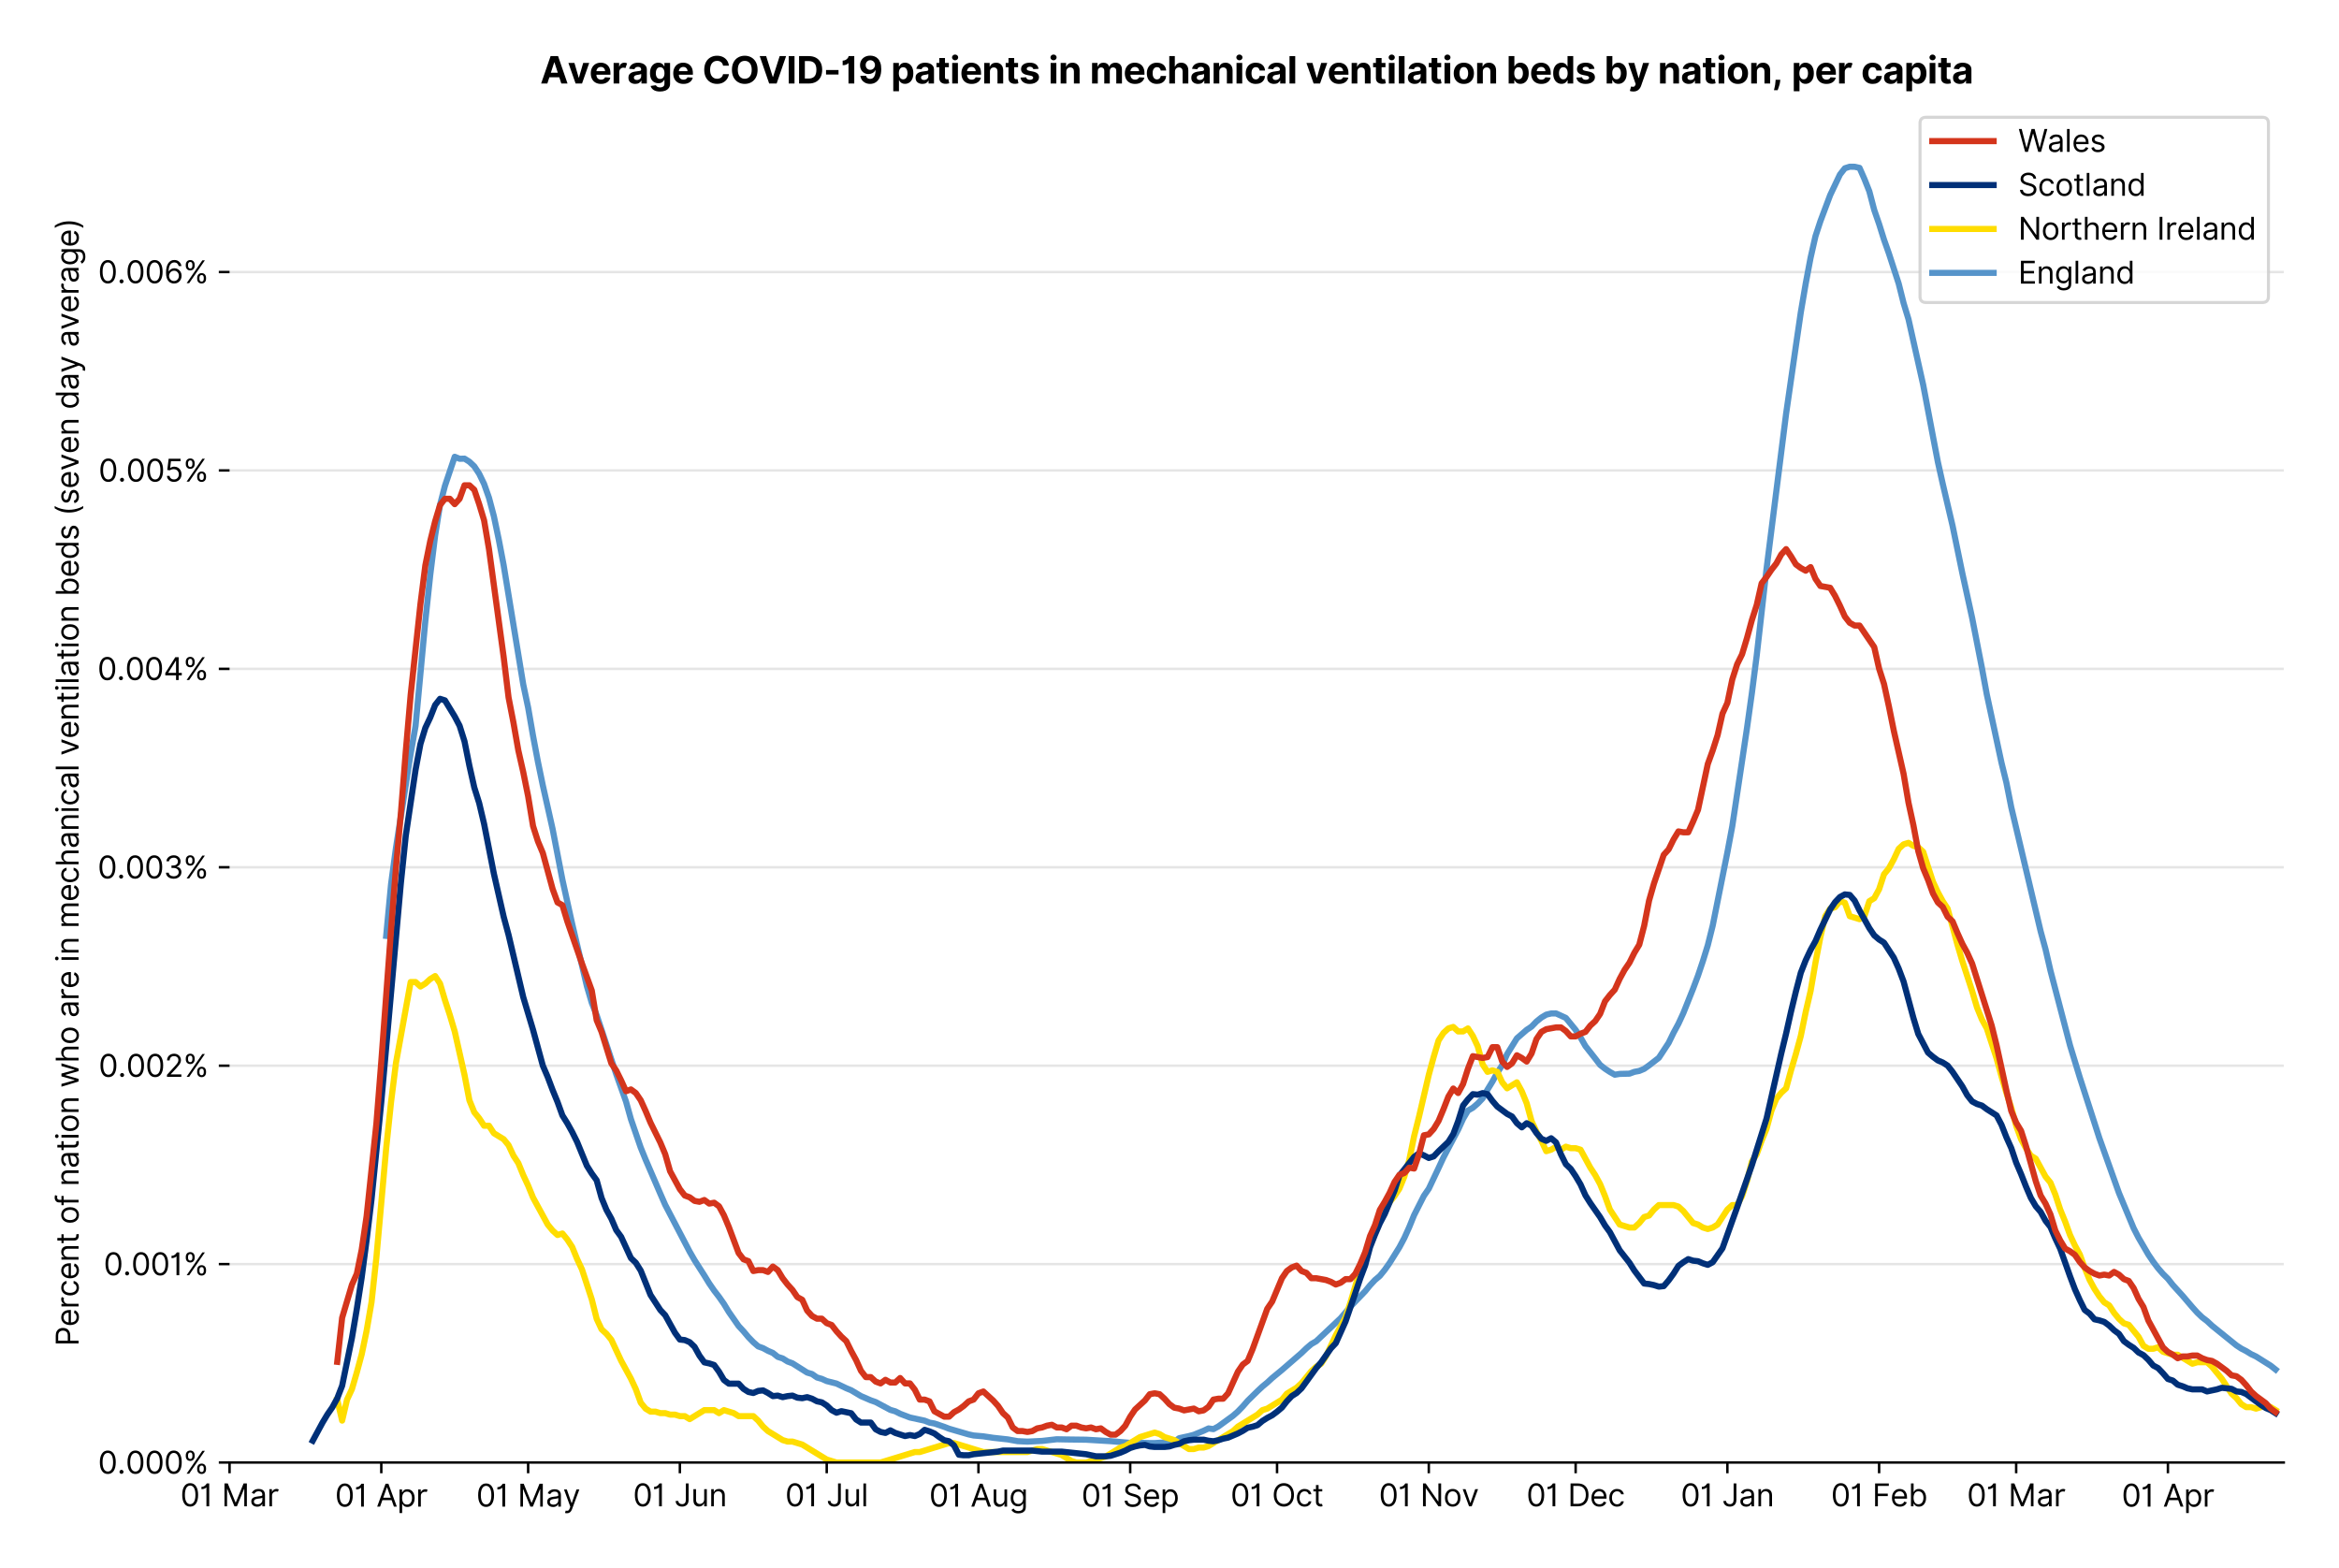 <?xml version="1.0" encoding="utf-8" standalone="no"?>
<!DOCTYPE svg PUBLIC "-//W3C//DTD SVG 1.1//EN"
  "http://www.w3.org/Graphics/SVG/1.1/DTD/svg11.dtd">
<svg version="1.1" viewBox="0 0 762.425 511.276" xmlns="http://www.w3.org/2000/svg" xmlns:xlink="http://www.w3.org/1999/xlink">
 <defs>
  <style type="text/css">*{stroke-linecap:butt;stroke-linejoin:round;}</style>
 </defs>
 <g id="figure_1">
  <g id="patch_1">
   <path d="M 0 511.276 
L 762.425 511.276 
L 762.425 0 
L 0 0 
z
" style="fill:#ffffff;"/>
  </g>
  <g id="axes_1">
   <g id="patch_2">
    <path d="M 74.825 476.745 
L 744.425 476.745 
L 744.425 33.225 
L 74.825 33.225 
z
" style="fill:#ffffff;"/>
   </g>
   <g id="matplotlib.axis_1">
    <g id="xtick_1">
     <g id="line2d_1">
      <defs>
       <path d="M 0 0 
L 0 3.5 
" id="m789afa5bdf" style="stroke:#000000;stroke-width:0.8;"/>
      </defs>
      <g>
       <use style="stroke:#000000;stroke-width:0.8;" x="74.825" xlink:href="#m789afa5bdf" y="476.745"/>
      </g>
     </g>
     <g id="text_1">
      <!-- 01 Mar -->
      <g transform="translate(58.788 491.018)scale(0.1 -0.1)">
       <defs>
        <path d="M 2000 -64 
Q 1230 -64 806 561 
Q 382 1186 382 2327 
Q 382 3459 809 4088 
Q 1236 4718 2000 4718 
Q 2764 4718 3191 4088 
Q 3618 3459 3618 2327 
Q 3618 1186 3194 561 
Q 2771 -64 2000 -64 
z
M 2000 436 
Q 2509 436 2791 927 
Q 3073 1418 3073 2327 
Q 3073 3234 2789 3730 
Q 2505 4227 2000 4227 
Q 1496 4227 1211 3730 
Q 927 3234 927 2327 
Q 927 1418 1210 927 
Q 1493 436 2000 436 
z
" id="Inter-Regular-30" transform="scale(0.016)"/>
        <path d="M 1973 4655 
L 1973 0 
L 1409 0 
L 1409 3836 
L 1373 3836 
Q 1341 3773 1209 3692 
Q 1077 3611 868 3551 
Q 659 3491 391 3491 
L 391 3964 
Q 661 3964 859 4061 
Q 1057 4159 1190 4291 
Q 1323 4423 1392 4529 
Q 1461 4636 1473 4655 
L 1973 4655 
z
" id="Inter-Regular-31" transform="scale(0.016)"/>
        <path id="Inter-Regular-20" transform="scale(0.016)"/>
        <path d="M 564 4655 
L 1236 4655 
L 2818 791 
L 2873 791 
L 4455 4655 
L 5127 4655 
L 5127 0 
L 4600 0 
L 4600 3536 
L 4555 3536 
L 3100 0 
L 2591 0 
L 1136 3536 
L 1091 3536 
L 1091 0 
L 564 0 
L 564 4655 
z
" id="Inter-Regular-4d" transform="scale(0.016)"/>
        <path d="M 1518 -82 
Q 1186 -82 916 44 
Q 646 170 486 410 
Q 327 650 327 991 
Q 327 1291 445 1478 
Q 564 1666 761 1773 
Q 959 1880 1199 1933 
Q 1439 1986 1682 2018 
Q 2000 2059 2199 2080 
Q 2398 2102 2490 2154 
Q 2582 2207 2582 2336 
L 2582 2355 
Q 2582 2691 2399 2877 
Q 2216 3064 1846 3064 
Q 1461 3064 1243 2895 
Q 1025 2727 936 2536 
L 427 2718 
Q 564 3036 792 3214 
Q 1021 3393 1292 3464 
Q 1564 3536 1827 3536 
Q 1996 3536 2215 3496 
Q 2434 3457 2640 3334 
Q 2846 3211 2982 2963 
Q 3118 2716 3118 2300 
L 3118 0 
L 2582 0 
L 2582 473 
L 2555 473 
Q 2500 359 2373 229 
Q 2246 100 2034 9 
Q 1823 -82 1518 -82 
z
M 1600 400 
Q 1918 400 2137 525 
Q 2357 650 2469 847 
Q 2582 1045 2582 1264 
L 2582 1755 
Q 2548 1714 2433 1681 
Q 2318 1648 2169 1624 
Q 2021 1600 1881 1583 
Q 1741 1566 1655 1555 
Q 1446 1527 1265 1467 
Q 1084 1407 974 1287 
Q 864 1168 864 964 
Q 864 684 1072 542 
Q 1280 400 1600 400 
z
" id="Inter-Regular-61" transform="scale(0.016)"/>
        <path d="M 491 0 
L 491 3491 
L 1009 3491 
L 1009 2964 
L 1046 2964 
Q 1139 3223 1389 3384 
Q 1639 3545 1955 3545 
Q 2100 3545 2209 3511 
Q 2318 3477 2400 3418 
L 2218 2964 
Q 2161 2993 2085 3010 
Q 2009 3027 1909 3027 
Q 1527 3027 1277 2794 
Q 1027 2561 1027 2209 
L 1027 0 
L 491 0 
z
" id="Inter-Regular-72" transform="scale(0.016)"/>
       </defs>
       <use xlink:href="#Inter-Regular-30"/>
       <use x="62.5" xlink:href="#Inter-Regular-31"/>
       <use x="106.676" xlink:href="#Inter-Regular-20"/>
       <use x="134.801" xlink:href="#Inter-Regular-4d"/>
       <use x="225.994" xlink:href="#Inter-Regular-61"/>
       <use x="282.386" xlink:href="#Inter-Regular-72"/>
      </g>
     </g>
    </g>
    <g id="xtick_2">
     <g id="line2d_2">
      <g>
       <use style="stroke:#000000;stroke-width:0.8;" x="124.287" xlink:href="#m789afa5bdf" y="476.745"/>
      </g>
     </g>
     <g id="text_2">
      <!-- 01 Apr -->
      <g transform="translate(109.202 491.117)scale(0.1 -0.1)">
       <defs>
        <path d="M 755 0 
L 164 0 
L 1873 4655 
L 2455 4655 
L 4164 0 
L 3573 0 
L 3105 1318 
L 1223 1318 
L 755 0 
z
M 1400 1818 
L 2927 1818 
L 2182 3918 
L 2146 3918 
L 1400 1818 
z
" id="Inter-Regular-41" transform="scale(0.016)"/>
        <path d="M 491 -1309 
L 491 3491 
L 1009 3491 
L 1009 2936 
L 1073 2936 
Q 1132 3027 1237 3169 
Q 1343 3311 1542 3423 
Q 1741 3536 2082 3536 
Q 2523 3536 2859 3315 
Q 3196 3095 3384 2690 
Q 3573 2286 3573 1736 
Q 3573 1182 3384 776 
Q 3196 370 2861 148 
Q 2527 -73 2091 -73 
Q 1755 -73 1552 39 
Q 1350 152 1241 296 
Q 1132 441 1073 536 
L 1027 536 
L 1027 -1309 
L 491 -1309 
z
M 1018 1745 
Q 1018 1152 1276 780 
Q 1534 409 2018 409 
Q 2355 409 2581 587 
Q 2807 766 2921 1069 
Q 3036 1373 3036 1745 
Q 3036 2114 2923 2410 
Q 2811 2707 2585 2881 
Q 2359 3055 2018 3055 
Q 1527 3055 1272 2693 
Q 1018 2332 1018 1745 
z
" id="Inter-Regular-70" transform="scale(0.016)"/>
       </defs>
       <use xlink:href="#Inter-Regular-30"/>
       <use x="62.5" xlink:href="#Inter-Regular-31"/>
       <use x="106.676" xlink:href="#Inter-Regular-20"/>
       <use x="134.801" xlink:href="#Inter-Regular-41"/>
       <use x="202.415" xlink:href="#Inter-Regular-70"/>
       <use x="263.352" xlink:href="#Inter-Regular-72"/>
      </g>
     </g>
    </g>
    <g id="xtick_3">
     <g id="line2d_3">
      <g>
       <use style="stroke:#000000;stroke-width:0.8;" x="172.153" xlink:href="#m789afa5bdf" y="476.745"/>
      </g>
     </g>
     <g id="text_3">
      <!-- 01 May -->
      <g transform="translate(155.25 491.117)scale(0.1 -0.1)">
       <defs>
        <path d="M 818 -1355 
Q 682 -1355 575 -1333 
Q 468 -1311 427 -1291 
L 564 -818 
Q 857 -893 1053 -814 
Q 1250 -736 1391 -345 
L 1509 -18 
L 218 3491 
L 800 3491 
L 1764 709 
L 1800 709 
L 2764 3491 
L 3346 3491 
L 1846 -564 
Q 1550 -1355 818 -1355 
z
" id="Inter-Regular-79" transform="scale(0.016)"/>
       </defs>
       <use xlink:href="#Inter-Regular-30"/>
       <use x="62.5" xlink:href="#Inter-Regular-31"/>
       <use x="106.676" xlink:href="#Inter-Regular-20"/>
       <use x="134.801" xlink:href="#Inter-Regular-4d"/>
       <use x="225.994" xlink:href="#Inter-Regular-61"/>
       <use x="282.386" xlink:href="#Inter-Regular-79"/>
      </g>
     </g>
    </g>
    <g id="xtick_4">
     <g id="line2d_4">
      <g>
       <use style="stroke:#000000;stroke-width:0.8;" x="221.614" xlink:href="#m789afa5bdf" y="476.745"/>
      </g>
     </g>
     <g id="text_4">
      <!-- 01 Jun -->
      <g transform="translate(206.33 491.018)scale(0.1 -0.1)">
       <defs>
        <path d="M 2346 4655 
L 2909 4655 
L 2909 1327 
Q 2909 657 2549 296 
Q 2189 -64 1582 -64 
Q 1200 -64 902 76 
Q 605 216 434 475 
Q 264 734 264 1091 
L 818 1091 
Q 818 795 1034 615 
Q 1250 436 1582 436 
Q 1948 436 2147 664 
Q 2346 893 2346 1327 
L 2346 4655 
z
" id="Inter-Regular-4a" transform="scale(0.016)"/>
        <path d="M 2691 1427 
L 2691 3491 
L 3227 3491 
L 3227 0 
L 2691 0 
L 2691 591 
L 2655 591 
Q 2532 325 2273 140 
Q 2014 -45 1618 -45 
Q 1127 -45 809 280 
Q 491 605 491 1273 
L 491 3491 
L 1027 3491 
L 1027 1309 
Q 1027 927 1242 700 
Q 1457 473 1791 473 
Q 1991 473 2199 575 
Q 2407 677 2549 888 
Q 2691 1100 2691 1427 
z
" id="Inter-Regular-75" transform="scale(0.016)"/>
        <path d="M 1027 2100 
L 1027 0 
L 491 0 
L 491 3491 
L 1009 3491 
L 1009 2945 
L 1055 2945 
Q 1177 3211 1427 3373 
Q 1677 3536 2073 3536 
Q 2602 3536 2928 3211 
Q 3255 2886 3255 2218 
L 3255 0 
L 2718 0 
L 2718 2182 
Q 2718 2593 2504 2824 
Q 2291 3055 1918 3055 
Q 1534 3055 1280 2806 
Q 1027 2557 1027 2100 
z
" id="Inter-Regular-6e" transform="scale(0.016)"/>
       </defs>
       <use xlink:href="#Inter-Regular-30"/>
       <use x="62.5" xlink:href="#Inter-Regular-31"/>
       <use x="106.676" xlink:href="#Inter-Regular-20"/>
       <use x="134.801" xlink:href="#Inter-Regular-4a"/>
       <use x="189.063" xlink:href="#Inter-Regular-75"/>
       <use x="247.159" xlink:href="#Inter-Regular-6e"/>
      </g>
     </g>
    </g>
    <g id="xtick_5">
     <g id="line2d_5">
      <g>
       <use style="stroke:#000000;stroke-width:0.8;" x="269.481" xlink:href="#m789afa5bdf" y="476.745"/>
      </g>
     </g>
     <g id="text_5">
      <!-- 01 Jul -->
      <g transform="translate(255.937 491.018)scale(0.1 -0.1)">
       <defs>
        <path d="M 1027 4655 
L 1027 0 
L 491 0 
L 491 4655 
L 1027 4655 
z
" id="Inter-Regular-6c" transform="scale(0.016)"/>
       </defs>
       <use xlink:href="#Inter-Regular-30"/>
       <use x="62.5" xlink:href="#Inter-Regular-31"/>
       <use x="106.676" xlink:href="#Inter-Regular-20"/>
       <use x="134.801" xlink:href="#Inter-Regular-4a"/>
       <use x="189.063" xlink:href="#Inter-Regular-75"/>
       <use x="247.159" xlink:href="#Inter-Regular-6c"/>
      </g>
     </g>
    </g>
    <g id="xtick_6">
     <g id="line2d_6">
      <g>
       <use style="stroke:#000000;stroke-width:0.8;" x="318.942" xlink:href="#m789afa5bdf" y="476.745"/>
      </g>
     </g>
     <g id="text_6">
      <!-- 01 Aug -->
      <g transform="translate(302.87 491.117)scale(0.1 -0.1)">
       <defs>
        <path d="M 1900 -1382 
Q 1316 -1382 976 -1169 
Q 636 -957 473 -682 
L 900 -382 
Q 973 -477 1084 -601 
Q 1196 -725 1390 -817 
Q 1584 -909 1900 -909 
Q 2323 -909 2598 -704 
Q 2873 -500 2873 -64 
L 2873 645 
L 2827 645 
Q 2768 550 2660 410 
Q 2552 270 2351 162 
Q 2150 55 1809 55 
Q 1386 55 1051 255 
Q 716 455 521 836 
Q 327 1218 327 1764 
Q 327 2300 516 2699 
Q 705 3098 1041 3317 
Q 1377 3536 1818 3536 
Q 2159 3536 2360 3423 
Q 2561 3311 2669 3169 
Q 2777 3027 2836 2936 
L 2891 2936 
L 2891 3491 
L 3409 3491 
L 3409 -100 
Q 3409 -550 3205 -833 
Q 3002 -1116 2660 -1249 
Q 2318 -1382 1900 -1382 
z
M 1882 536 
Q 2366 536 2624 864 
Q 2882 1193 2882 1773 
Q 2882 2339 2627 2697 
Q 2373 3055 1882 3055 
Q 1541 3055 1315 2882 
Q 1089 2709 976 2418 
Q 864 2127 864 1773 
Q 864 1227 1120 881 
Q 1377 536 1882 536 
z
" id="Inter-Regular-67" transform="scale(0.016)"/>
       </defs>
       <use xlink:href="#Inter-Regular-30"/>
       <use x="62.5" xlink:href="#Inter-Regular-31"/>
       <use x="106.676" xlink:href="#Inter-Regular-20"/>
       <use x="134.801" xlink:href="#Inter-Regular-41"/>
       <use x="202.415" xlink:href="#Inter-Regular-75"/>
       <use x="260.511" xlink:href="#Inter-Regular-67"/>
      </g>
     </g>
    </g>
    <g id="xtick_7">
     <g id="line2d_7">
      <g>
       <use style="stroke:#000000;stroke-width:0.8;" x="368.404" xlink:href="#m789afa5bdf" y="476.745"/>
      </g>
     </g>
     <g id="text_7">
      <!-- 01 Sep -->
      <g transform="translate(352.516 491.117)scale(0.1 -0.1)">
       <defs>
        <path d="M 3109 3491 
Q 3068 3836 2777 4027 
Q 2486 4218 2064 4218 
Q 1600 4218 1318 3999 
Q 1036 3780 1036 3445 
Q 1036 3195 1189 3042 
Q 1343 2889 1553 2803 
Q 1764 2718 1936 2673 
L 2409 2545 
Q 2591 2498 2815 2414 
Q 3039 2330 3244 2185 
Q 3450 2041 3584 1816 
Q 3718 1591 3718 1264 
Q 3718 886 3521 581 
Q 3325 277 2949 97 
Q 2573 -82 2036 -82 
Q 1286 -82 845 272 
Q 405 627 364 1200 
L 946 1200 
Q 968 936 1124 764 
Q 1280 593 1519 510 
Q 1759 427 2036 427 
Q 2359 427 2616 533 
Q 2873 639 3023 828 
Q 3173 1018 3173 1273 
Q 3173 1505 3043 1650 
Q 2914 1795 2702 1886 
Q 2491 1977 2246 2045 
L 1673 2209 
Q 1127 2366 809 2657 
Q 491 2948 491 3418 
Q 491 3809 703 4101 
Q 916 4393 1276 4555 
Q 1636 4718 2082 4718 
Q 2532 4718 2882 4558 
Q 3232 4398 3437 4120 
Q 3643 3843 3655 3491 
L 3109 3491 
z
" id="Inter-Regular-53" transform="scale(0.016)"/>
        <path d="M 1955 -73 
Q 1450 -73 1085 151 
Q 721 375 524 778 
Q 327 1182 327 1718 
Q 327 2255 524 2665 
Q 721 3075 1074 3305 
Q 1427 3536 1900 3536 
Q 2173 3536 2439 3445 
Q 2705 3355 2923 3151 
Q 3141 2948 3270 2614 
Q 3400 2280 3400 1791 
L 3400 1564 
L 866 1564 
Q 884 1005 1183 707 
Q 1482 409 1955 409 
Q 2271 409 2498 545 
Q 2725 682 2827 955 
L 3346 809 
Q 3223 414 2854 170 
Q 2486 -73 1955 -73 
z
M 866 2027 
L 2855 2027 
Q 2855 2470 2595 2762 
Q 2336 3055 1900 3055 
Q 1593 3055 1368 2911 
Q 1143 2768 1013 2533 
Q 884 2298 866 2027 
z
" id="Inter-Regular-65" transform="scale(0.016)"/>
       </defs>
       <use xlink:href="#Inter-Regular-30"/>
       <use x="62.5" xlink:href="#Inter-Regular-31"/>
       <use x="106.676" xlink:href="#Inter-Regular-20"/>
       <use x="134.801" xlink:href="#Inter-Regular-53"/>
       <use x="198.58" xlink:href="#Inter-Regular-65"/>
       <use x="256.818" xlink:href="#Inter-Regular-70"/>
      </g>
     </g>
    </g>
    <g id="xtick_8">
     <g id="line2d_8">
      <g>
       <use style="stroke:#000000;stroke-width:0.8;" x="416.27" xlink:href="#m789afa5bdf" y="476.745"/>
      </g>
     </g>
     <g id="text_8">
      <!-- 01 Oct -->
      <g transform="translate(401.114 491.018)scale(0.1 -0.1)">
       <defs>
        <path d="M 4491 2327 
Q 4491 1591 4225 1054 
Q 3959 518 3495 227 
Q 3032 -64 2436 -64 
Q 1841 -64 1377 227 
Q 914 518 648 1054 
Q 382 1591 382 2327 
Q 382 3064 648 3600 
Q 914 4136 1377 4427 
Q 1841 4718 2436 4718 
Q 3032 4718 3495 4427 
Q 3959 4136 4225 3600 
Q 4491 3064 4491 2327 
z
M 3946 2327 
Q 3946 2932 3744 3348 
Q 3543 3764 3201 3977 
Q 2859 4191 2436 4191 
Q 2014 4191 1672 3977 
Q 1330 3764 1128 3348 
Q 927 2932 927 2327 
Q 927 1723 1128 1307 
Q 1330 891 1672 677 
Q 2014 464 2436 464 
Q 2859 464 3201 677 
Q 3543 891 3744 1307 
Q 3946 1723 3946 2327 
z
" id="Inter-Regular-4f" transform="scale(0.016)"/>
        <path d="M 1909 -73 
Q 1418 -73 1063 159 
Q 709 391 518 798 
Q 327 1205 327 1727 
Q 327 2259 524 2667 
Q 721 3075 1074 3305 
Q 1427 3536 1900 3536 
Q 2268 3536 2563 3400 
Q 2859 3264 3047 3018 
Q 3236 2773 3282 2445 
L 2746 2445 
Q 2684 2684 2474 2869 
Q 2264 3055 1909 3055 
Q 1439 3055 1151 2697 
Q 864 2339 864 1745 
Q 864 1139 1148 774 
Q 1432 409 1909 409 
Q 2223 409 2447 570 
Q 2671 732 2746 1018 
L 3282 1018 
Q 3236 709 3058 462 
Q 2880 216 2588 71 
Q 2296 -73 1909 -73 
z
" id="Inter-Regular-63" transform="scale(0.016)"/>
        <path d="M 2009 3491 
L 2009 3036 
L 1264 3036 
L 1264 1000 
Q 1264 773 1331 660 
Q 1398 548 1503 510 
Q 1609 473 1727 473 
Q 1816 473 1873 483 
Q 1930 493 1964 500 
L 2073 18 
Q 2018 -2 1920 -23 
Q 1823 -45 1673 -45 
Q 1446 -45 1228 52 
Q 1011 150 869 350 
Q 727 550 727 855 
L 727 3036 
L 200 3036 
L 200 3491 
L 727 3491 
L 727 4327 
L 1264 4327 
L 1264 3491 
L 2009 3491 
z
" id="Inter-Regular-74" transform="scale(0.016)"/>
       </defs>
       <use xlink:href="#Inter-Regular-30"/>
       <use x="62.5" xlink:href="#Inter-Regular-31"/>
       <use x="106.676" xlink:href="#Inter-Regular-20"/>
       <use x="134.801" xlink:href="#Inter-Regular-4f"/>
       <use x="210.938" xlink:href="#Inter-Regular-63"/>
       <use x="266.761" xlink:href="#Inter-Regular-74"/>
      </g>
     </g>
    </g>
    <g id="xtick_9">
     <g id="line2d_9">
      <g>
       <use style="stroke:#000000;stroke-width:0.8;" x="465.732" xlink:href="#m789afa5bdf" y="476.745"/>
      </g>
     </g>
     <g id="text_9">
      <!-- 01 Nov -->
      <g transform="translate(449.461 491.018)scale(0.1 -0.1)">
       <defs>
        <path d="M 4255 4655 
L 4255 0 
L 3709 0 
L 1173 3655 
L 1127 3655 
L 1127 0 
L 564 0 
L 564 4655 
L 1109 4655 
L 3655 991 
L 3700 991 
L 3700 4655 
L 4255 4655 
z
" id="Inter-Regular-4e" transform="scale(0.016)"/>
        <path d="M 1909 -73 
Q 1436 -73 1080 152 
Q 725 377 526 781 
Q 327 1186 327 1727 
Q 327 2273 526 2679 
Q 725 3086 1080 3311 
Q 1436 3536 1909 3536 
Q 2382 3536 2737 3311 
Q 3093 3086 3292 2679 
Q 3491 2273 3491 1727 
Q 3491 1186 3292 781 
Q 3093 377 2737 152 
Q 2382 -73 1909 -73 
z
M 1909 409 
Q 2268 409 2500 593 
Q 2732 777 2843 1077 
Q 2955 1377 2955 1727 
Q 2955 2077 2843 2379 
Q 2732 2682 2500 2868 
Q 2268 3055 1909 3055 
Q 1550 3055 1318 2868 
Q 1086 2682 975 2379 
Q 864 2077 864 1727 
Q 864 1377 975 1077 
Q 1086 777 1318 593 
Q 1550 409 1909 409 
z
" id="Inter-Regular-6f" transform="scale(0.016)"/>
        <path d="M 3346 3491 
L 2055 0 
L 1509 0 
L 218 3491 
L 800 3491 
L 1764 709 
L 1800 709 
L 2764 3491 
L 3346 3491 
z
" id="Inter-Regular-76" transform="scale(0.016)"/>
       </defs>
       <use xlink:href="#Inter-Regular-30"/>
       <use x="62.5" xlink:href="#Inter-Regular-31"/>
       <use x="106.676" xlink:href="#Inter-Regular-20"/>
       <use x="134.801" xlink:href="#Inter-Regular-4e"/>
       <use x="210.085" xlink:href="#Inter-Regular-6f"/>
       <use x="269.744" xlink:href="#Inter-Regular-76"/>
      </g>
     </g>
    </g>
    <g id="xtick_10">
     <g id="line2d_10">
      <g>
       <use style="stroke:#000000;stroke-width:0.8;" x="513.598" xlink:href="#m789afa5bdf" y="476.745"/>
      </g>
     </g>
     <g id="text_10">
      <!-- 01 Dec -->
      <g transform="translate(497.561 491.018)scale(0.1 -0.1)">
       <defs>
        <path d="M 2000 0 
L 564 0 
L 564 4655 
L 2064 4655 
Q 2741 4655 3223 4376 
Q 3705 4098 3961 3578 
Q 4218 3059 4218 2336 
Q 4218 1609 3959 1085 
Q 3700 561 3204 280 
Q 2709 0 2000 0 
z
M 1127 500 
L 1964 500 
Q 2830 500 3251 992 
Q 3673 1484 3673 2336 
Q 3673 3182 3259 3668 
Q 2846 4155 2027 4155 
L 1127 4155 
L 1127 500 
z
" id="Inter-Regular-44" transform="scale(0.016)"/>
       </defs>
       <use xlink:href="#Inter-Regular-30"/>
       <use x="62.5" xlink:href="#Inter-Regular-31"/>
       <use x="106.676" xlink:href="#Inter-Regular-20"/>
       <use x="134.801" xlink:href="#Inter-Regular-44"/>
       <use x="206.676" xlink:href="#Inter-Regular-65"/>
       <use x="264.915" xlink:href="#Inter-Regular-63"/>
      </g>
     </g>
    </g>
    <g id="xtick_11">
     <g id="line2d_11">
      <g>
       <use style="stroke:#000000;stroke-width:0.8;" x="563.06" xlink:href="#m789afa5bdf" y="476.745"/>
      </g>
     </g>
     <g id="text_11">
      <!-- 01 Jan -->
      <g transform="translate(547.86 491.018)scale(0.1 -0.1)">
       <use xlink:href="#Inter-Regular-30"/>
       <use x="62.5" xlink:href="#Inter-Regular-31"/>
       <use x="106.676" xlink:href="#Inter-Regular-20"/>
       <use x="134.801" xlink:href="#Inter-Regular-4a"/>
       <use x="189.063" xlink:href="#Inter-Regular-61"/>
       <use x="245.455" xlink:href="#Inter-Regular-6e"/>
      </g>
     </g>
    </g>
    <g id="xtick_12">
     <g id="line2d_12">
      <g>
       <use style="stroke:#000000;stroke-width:0.8;" x="612.521" xlink:href="#m789afa5bdf" y="476.745"/>
      </g>
     </g>
     <g id="text_12">
      <!-- 01 Feb -->
      <g transform="translate(596.832 491.018)scale(0.1 -0.1)">
       <defs>
        <path d="M 564 0 
L 564 4655 
L 3355 4655 
L 3355 4155 
L 1127 4155 
L 1127 2582 
L 3146 2582 
L 3146 2082 
L 1127 2082 
L 1127 0 
L 564 0 
z
" id="Inter-Regular-46" transform="scale(0.016)"/>
        <path d="M 564 0 
L 564 4655 
L 1100 4655 
L 1100 2936 
L 1146 2936 
Q 1205 3027 1310 3169 
Q 1416 3311 1615 3423 
Q 1814 3536 2155 3536 
Q 2596 3536 2932 3315 
Q 3268 3095 3457 2690 
Q 3646 2286 3646 1736 
Q 3646 1182 3457 776 
Q 3268 370 2934 148 
Q 2600 -73 2164 -73 
Q 1827 -73 1625 39 
Q 1423 152 1314 296 
Q 1205 441 1146 536 
L 1082 536 
L 1082 0 
L 564 0 
z
M 1091 1745 
Q 1091 1152 1349 780 
Q 1607 409 2091 409 
Q 2427 409 2653 587 
Q 2880 766 2994 1069 
Q 3109 1373 3109 1745 
Q 3109 2114 2996 2410 
Q 2884 2707 2658 2881 
Q 2432 3055 2091 3055 
Q 1600 3055 1345 2693 
Q 1091 2332 1091 1745 
z
" id="Inter-Regular-62" transform="scale(0.016)"/>
       </defs>
       <use xlink:href="#Inter-Regular-30"/>
       <use x="62.5" xlink:href="#Inter-Regular-31"/>
       <use x="106.676" xlink:href="#Inter-Regular-20"/>
       <use x="134.801" xlink:href="#Inter-Regular-46"/>
       <use x="193.466" xlink:href="#Inter-Regular-65"/>
       <use x="251.705" xlink:href="#Inter-Regular-62"/>
      </g>
     </g>
    </g>
    <g id="xtick_13">
     <g id="line2d_13">
      <g>
       <use style="stroke:#000000;stroke-width:0.8;" x="657.196" xlink:href="#m789afa5bdf" y="476.745"/>
      </g>
     </g>
     <g id="text_13">
      <!-- 01 Mar -->
      <g transform="translate(641.16 491.018)scale(0.1 -0.1)">
       <use xlink:href="#Inter-Regular-30"/>
       <use x="62.5" xlink:href="#Inter-Regular-31"/>
       <use x="106.676" xlink:href="#Inter-Regular-20"/>
       <use x="134.801" xlink:href="#Inter-Regular-4d"/>
       <use x="225.994" xlink:href="#Inter-Regular-61"/>
       <use x="282.386" xlink:href="#Inter-Regular-72"/>
      </g>
     </g>
    </g>
    <g id="xtick_14">
     <g id="line2d_14">
      <g>
       <use style="stroke:#000000;stroke-width:0.8;" x="706.658" xlink:href="#m789afa5bdf" y="476.745"/>
      </g>
     </g>
     <g id="text_14">
      <!-- 01 Apr -->
      <g transform="translate(691.573 491.117)scale(0.1 -0.1)">
       <use xlink:href="#Inter-Regular-30"/>
       <use x="62.5" xlink:href="#Inter-Regular-31"/>
       <use x="106.676" xlink:href="#Inter-Regular-20"/>
       <use x="134.801" xlink:href="#Inter-Regular-41"/>
       <use x="202.415" xlink:href="#Inter-Regular-70"/>
       <use x="263.352" xlink:href="#Inter-Regular-72"/>
      </g>
     </g>
    </g>
   </g>
   <g id="matplotlib.axis_2">
    <g id="ytick_1">
     <g id="line2d_15">
      <path clip-path="url(#p5b99d715c1)" d="M 74.825 476.745 
L 744.425 476.745 
" style="fill:none;stroke:#e5e5e5;stroke-linecap:square;stroke-width:0.8;"/>
     </g>
     <g id="line2d_16">
      <defs>
       <path d="M 0 0 
L -3.5 0 
" id="m86cda2ca5d" style="stroke:#000000;stroke-width:0.8;"/>
      </defs>
      <g>
       <use style="stroke:#000000;stroke-width:0.8;" x="74.825" xlink:href="#m86cda2ca5d" y="476.745"/>
      </g>
     </g>
     <g id="text_15">
      <!-- 0.000% -->
      <g transform="translate(31.944 480.382)scale(0.1 -0.1)">
       <defs>
        <path d="M 882 -36 
Q 714 -36 593 84 
Q 473 205 473 373 
Q 473 541 593 661 
Q 714 782 882 782 
Q 1050 782 1170 661 
Q 1291 541 1291 373 
Q 1291 205 1170 84 
Q 1050 -36 882 -36 
z
" id="Inter-Regular-2e" transform="scale(0.016)"/>
        <path d="M 2855 873 
L 2855 1118 
Q 2855 1373 2960 1585 
Q 3066 1798 3269 1926 
Q 3473 2055 3764 2055 
Q 4059 2055 4259 1926 
Q 4459 1798 4561 1585 
Q 4664 1373 4664 1118 
L 4664 873 
Q 4664 618 4560 405 
Q 4457 193 4256 64 
Q 4055 -64 3764 -64 
Q 3468 -64 3266 64 
Q 3064 193 2959 405 
Q 2855 618 2855 873 
z
M 536 3536 
L 536 3782 
Q 536 4036 642 4248 
Q 748 4461 951 4589 
Q 1155 4718 1446 4718 
Q 1741 4718 1941 4589 
Q 2141 4461 2243 4248 
Q 2346 4036 2346 3782 
L 2346 3536 
Q 2346 3282 2242 3069 
Q 2139 2857 1937 2728 
Q 1736 2600 1446 2600 
Q 1150 2600 948 2728 
Q 746 2857 641 3069 
Q 536 3282 536 3536 
z
M 709 0 
L 3909 4655 
L 4427 4655 
L 1227 0 
L 709 0 
z
M 3318 1118 
L 3318 873 
Q 3318 661 3418 494 
Q 3518 327 3764 327 
Q 4002 327 4101 494 
Q 4200 661 4200 873 
L 4200 1118 
Q 4200 1330 4104 1497 
Q 4009 1664 3764 1664 
Q 3525 1664 3421 1497 
Q 3318 1330 3318 1118 
z
M 1000 3782 
L 1000 3536 
Q 1000 3325 1100 3158 
Q 1200 2991 1446 2991 
Q 1684 2991 1783 3158 
Q 1882 3325 1882 3536 
L 1882 3782 
Q 1882 3993 1786 4160 
Q 1691 4327 1446 4327 
Q 1207 4327 1103 4160 
Q 1000 3993 1000 3782 
z
" id="Inter-Regular-25" transform="scale(0.016)"/>
       </defs>
       <use xlink:href="#Inter-Regular-30"/>
       <use x="62.5" xlink:href="#Inter-Regular-2e"/>
       <use x="90.057" xlink:href="#Inter-Regular-30"/>
       <use x="152.557" xlink:href="#Inter-Regular-30"/>
       <use x="215.057" xlink:href="#Inter-Regular-30"/>
       <use x="277.557" xlink:href="#Inter-Regular-25"/>
      </g>
     </g>
    </g>
    <g id="ytick_2">
     <g id="line2d_17">
      <path clip-path="url(#p5b99d715c1)" d="M 74.825 412.067 
L 744.425 412.067 
" style="fill:none;stroke:#e5e5e5;stroke-linecap:square;stroke-width:0.8;"/>
     </g>
     <g id="line2d_18">
      <g>
       <use style="stroke:#000000;stroke-width:0.8;" x="74.825" xlink:href="#m86cda2ca5d" y="412.067"/>
      </g>
     </g>
     <g id="text_16">
      <!-- 0.001% -->
      <g transform="translate(33.777 415.704)scale(0.1 -0.1)">
       <use xlink:href="#Inter-Regular-30"/>
       <use x="62.5" xlink:href="#Inter-Regular-2e"/>
       <use x="90.057" xlink:href="#Inter-Regular-30"/>
       <use x="152.557" xlink:href="#Inter-Regular-30"/>
       <use x="215.057" xlink:href="#Inter-Regular-31"/>
       <use x="259.233" xlink:href="#Inter-Regular-25"/>
      </g>
     </g>
    </g>
    <g id="ytick_3">
     <g id="line2d_19">
      <path clip-path="url(#p5b99d715c1)" d="M 74.825 347.389 
L 744.425 347.389 
" style="fill:none;stroke:#e5e5e5;stroke-linecap:square;stroke-width:0.8;"/>
     </g>
     <g id="line2d_20">
      <g>
       <use style="stroke:#000000;stroke-width:0.8;" x="74.825" xlink:href="#m86cda2ca5d" y="347.389"/>
      </g>
     </g>
     <g id="text_17">
      <!-- 0.002% -->
      <g transform="translate(32.142 351.026)scale(0.1 -0.1)">
       <defs>
        <path d="M 482 0 
L 482 409 
L 2018 2091 
Q 2289 2386 2464 2605 
Q 2639 2825 2724 3019 
Q 2809 3214 2809 3427 
Q 2809 3795 2553 4011 
Q 2298 4227 1918 4227 
Q 1514 4227 1275 3985 
Q 1036 3743 1036 3345 
L 500 3345 
Q 500 3755 688 4064 
Q 877 4373 1203 4545 
Q 1530 4718 1936 4718 
Q 2346 4718 2661 4545 
Q 2977 4373 3156 4079 
Q 3336 3786 3336 3427 
Q 3336 3170 3244 2926 
Q 3152 2682 2926 2383 
Q 2700 2084 2300 1655 
L 1255 536 
L 1255 500 
L 3418 500 
L 3418 0 
L 482 0 
z
" id="Inter-Regular-32" transform="scale(0.016)"/>
       </defs>
       <use xlink:href="#Inter-Regular-30"/>
       <use x="62.5" xlink:href="#Inter-Regular-2e"/>
       <use x="90.057" xlink:href="#Inter-Regular-30"/>
       <use x="152.557" xlink:href="#Inter-Regular-30"/>
       <use x="215.057" xlink:href="#Inter-Regular-32"/>
       <use x="275.568" xlink:href="#Inter-Regular-25"/>
      </g>
     </g>
    </g>
    <g id="ytick_4">
     <g id="line2d_21">
      <path clip-path="url(#p5b99d715c1)" d="M 74.825 282.711 
L 744.425 282.711 
" style="fill:none;stroke:#e5e5e5;stroke-linecap:square;stroke-width:0.8;"/>
     </g>
     <g id="line2d_22">
      <g>
       <use style="stroke:#000000;stroke-width:0.8;" x="74.825" xlink:href="#m86cda2ca5d" y="282.711"/>
      </g>
     </g>
     <g id="text_18">
      <!-- 0.003% -->
      <g transform="translate(31.83 286.348)scale(0.1 -0.1)">
       <defs>
        <path d="M 2055 -64 
Q 1605 -64 1253 90 
Q 902 245 696 521 
Q 491 798 473 1164 
L 1046 1164 
Q 1071 827 1356 631 
Q 1641 436 2046 436 
Q 2493 436 2783 664 
Q 3073 893 3073 1264 
Q 3073 1650 2787 1893 
Q 2502 2136 1973 2136 
L 1600 2136 
L 1600 2636 
L 1973 2636 
Q 2386 2636 2647 2856 
Q 2909 3077 2909 3445 
Q 2909 3798 2679 4012 
Q 2450 4227 2064 4227 
Q 1823 4227 1610 4139 
Q 1398 4052 1264 3887 
Q 1130 3723 1118 3491 
L 573 3491 
Q 586 3857 793 4133 
Q 1000 4409 1335 4563 
Q 1671 4718 2073 4718 
Q 2505 4718 2814 4544 
Q 3123 4370 3289 4086 
Q 3455 3802 3455 3473 
Q 3455 3080 3249 2802 
Q 3043 2525 2691 2418 
L 2691 2382 
Q 3132 2309 3379 2008 
Q 3627 1707 3627 1264 
Q 3627 884 3421 583 
Q 3216 282 2861 109 
Q 2507 -64 2055 -64 
z
" id="Inter-Regular-33" transform="scale(0.016)"/>
       </defs>
       <use xlink:href="#Inter-Regular-30"/>
       <use x="62.5" xlink:href="#Inter-Regular-2e"/>
       <use x="90.057" xlink:href="#Inter-Regular-30"/>
       <use x="152.557" xlink:href="#Inter-Regular-30"/>
       <use x="215.057" xlink:href="#Inter-Regular-33"/>
       <use x="278.693" xlink:href="#Inter-Regular-25"/>
      </g>
     </g>
    </g>
    <g id="ytick_5">
     <g id="line2d_23">
      <path clip-path="url(#p5b99d715c1)" d="M 74.825 218.033 
L 744.425 218.033 
" style="fill:none;stroke:#e5e5e5;stroke-linecap:square;stroke-width:0.8;"/>
     </g>
     <g id="line2d_24">
      <g>
       <use style="stroke:#000000;stroke-width:0.8;" x="74.825" xlink:href="#m86cda2ca5d" y="218.033"/>
      </g>
     </g>
     <g id="text_19">
      <!-- 0.004% -->
      <g transform="translate(31.773 221.67)scale(0.1 -0.1)">
       <defs>
        <path d="M 373 955 
L 373 1418 
L 2418 4655 
L 3100 4655 
L 3100 1455 
L 3736 1455 
L 3736 955 
L 3100 955 
L 3100 0 
L 2564 0 
L 2564 955 
L 373 955 
z
M 2564 1455 
L 2564 3936 
L 2527 3936 
L 982 1491 
L 982 1455 
L 2564 1455 
z
" id="Inter-Regular-34" transform="scale(0.016)"/>
       </defs>
       <use xlink:href="#Inter-Regular-30"/>
       <use x="62.5" xlink:href="#Inter-Regular-2e"/>
       <use x="90.057" xlink:href="#Inter-Regular-30"/>
       <use x="152.557" xlink:href="#Inter-Regular-30"/>
       <use x="215.057" xlink:href="#Inter-Regular-34"/>
       <use x="279.261" xlink:href="#Inter-Regular-25"/>
      </g>
     </g>
    </g>
    <g id="ytick_6">
     <g id="line2d_25">
      <path clip-path="url(#p5b99d715c1)" d="M 74.825 153.355 
L 744.425 153.355 
" style="fill:none;stroke:#e5e5e5;stroke-linecap:square;stroke-width:0.8;"/>
     </g>
     <g id="line2d_26">
      <g>
       <use style="stroke:#000000;stroke-width:0.8;" x="74.825" xlink:href="#m86cda2ca5d" y="153.355"/>
      </g>
     </g>
     <g id="text_20">
      <!-- 0.005% -->
      <g transform="translate(32.114 156.992)scale(0.1 -0.1)">
       <defs>
        <path d="M 1936 -64 
Q 1536 -64 1216 95 
Q 896 255 702 532 
Q 509 809 491 1164 
L 1036 1164 
Q 1068 848 1324 642 
Q 1580 436 1936 436 
Q 2223 436 2447 570 
Q 2671 705 2799 940 
Q 2927 1175 2927 1473 
Q 2927 1777 2794 2017 
Q 2661 2257 2429 2395 
Q 2198 2534 1900 2536 
Q 1686 2539 1461 2472 
Q 1236 2405 1091 2300 
L 564 2364 
L 846 4655 
L 3264 4655 
L 3264 4155 
L 1318 4155 
L 1155 2782 
L 1182 2782 
Q 1325 2895 1541 2970 
Q 1757 3045 1991 3045 
Q 2418 3045 2753 2842 
Q 3089 2639 3281 2286 
Q 3473 1934 3473 1482 
Q 3473 1036 3274 687 
Q 3075 339 2727 137 
Q 2380 -64 1936 -64 
z
" id="Inter-Regular-35" transform="scale(0.016)"/>
       </defs>
       <use xlink:href="#Inter-Regular-30"/>
       <use x="62.5" xlink:href="#Inter-Regular-2e"/>
       <use x="90.057" xlink:href="#Inter-Regular-30"/>
       <use x="152.557" xlink:href="#Inter-Regular-30"/>
       <use x="215.057" xlink:href="#Inter-Regular-35"/>
       <use x="275.852" xlink:href="#Inter-Regular-25"/>
      </g>
     </g>
    </g>
    <g id="ytick_7">
     <g id="line2d_27">
      <path clip-path="url(#p5b99d715c1)" d="M 74.825 88.677 
L 744.425 88.677 
" style="fill:none;stroke:#e5e5e5;stroke-linecap:square;stroke-width:0.8;"/>
     </g>
     <g id="line2d_28">
      <g>
       <use style="stroke:#000000;stroke-width:0.8;" x="74.825" xlink:href="#m86cda2ca5d" y="88.677"/>
      </g>
     </g>
     <g id="text_21">
      <!-- 0.006% -->
      <g transform="translate(31.958 92.314)scale(0.1 -0.1)">
       <defs>
        <path d="M 2027 -64 
Q 1741 -59 1454 45 
Q 1168 150 932 399 
Q 696 648 552 1074 
Q 409 1500 409 2145 
Q 409 3386 861 4056 
Q 1314 4727 2100 4727 
Q 2686 4727 3073 4384 
Q 3461 4041 3546 3491 
L 2991 3491 
Q 2914 3811 2691 4019 
Q 2468 4227 2100 4227 
Q 1559 4227 1249 3755 
Q 939 3284 936 2427 
L 973 2427 
Q 1164 2716 1461 2880 
Q 1759 3045 2118 3045 
Q 2518 3045 2850 2846 
Q 3182 2648 3382 2299 
Q 3582 1950 3582 1500 
Q 3582 1068 3389 710 
Q 3196 352 2847 142 
Q 2498 -68 2027 -64 
z
M 2027 436 
Q 2314 436 2542 579 
Q 2771 723 2903 964 
Q 3036 1205 3036 1500 
Q 3036 1789 2908 2026 
Q 2780 2264 2556 2404 
Q 2332 2545 2046 2545 
Q 1757 2545 1525 2397 
Q 1293 2250 1157 2010 
Q 1021 1770 1018 1491 
Q 1018 1214 1149 973 
Q 1280 732 1508 584 
Q 1736 436 2027 436 
z
" id="Inter-Regular-36" transform="scale(0.016)"/>
       </defs>
       <use xlink:href="#Inter-Regular-30"/>
       <use x="62.5" xlink:href="#Inter-Regular-2e"/>
       <use x="90.057" xlink:href="#Inter-Regular-30"/>
       <use x="152.557" xlink:href="#Inter-Regular-30"/>
       <use x="215.057" xlink:href="#Inter-Regular-36"/>
       <use x="277.415" xlink:href="#Inter-Regular-25"/>
      </g>
     </g>
    </g>
    <g id="text_22">
     <!-- Percent of nation who are in mechanical ventilation beds (seven day average) -->
     <g transform="translate(25.614 438.816)rotate(-90)scale(0.1 -0.1)">
      <defs>
       <path d="M 564 0 
L 564 4655 
L 2136 4655 
Q 2684 4655 3033 4458 
Q 3382 4261 3550 3927 
Q 3718 3593 3718 3182 
Q 3718 2770 3551 2434 
Q 3384 2098 3036 1899 
Q 2689 1700 2146 1700 
L 1127 1700 
L 1127 0 
L 564 0 
z
M 1127 2200 
L 2127 2200 
Q 2689 2200 2926 2482 
Q 3164 2764 3164 3182 
Q 3164 3602 2925 3878 
Q 2686 4155 2118 4155 
L 1127 4155 
L 1127 2200 
z
" id="Inter-Regular-50" transform="scale(0.016)"/>
       <path d="M 2046 3491 
L 2046 3036 
L 1264 3036 
L 1264 0 
L 727 0 
L 727 3036 
L 164 3036 
L 164 3491 
L 727 3491 
L 727 3973 
Q 727 4273 868 4473 
Q 1009 4673 1234 4773 
Q 1459 4873 1709 4873 
Q 1907 4873 2032 4841 
Q 2157 4809 2218 4782 
L 2064 4318 
Q 2023 4332 1951 4352 
Q 1880 4373 1764 4373 
Q 1498 4373 1381 4239 
Q 1264 4105 1264 3845 
L 1264 3491 
L 2046 3491 
z
" id="Inter-Regular-66" transform="scale(0.016)"/>
       <path d="M 491 0 
L 491 3491 
L 1027 3491 
L 1027 0 
L 491 0 
z
M 764 4073 
Q 607 4073 494 4179 
Q 382 4286 382 4436 
Q 382 4586 494 4693 
Q 607 4800 764 4800 
Q 921 4800 1033 4693 
Q 1146 4586 1146 4436 
Q 1146 4286 1033 4179 
Q 921 4073 764 4073 
z
" id="Inter-Regular-69" transform="scale(0.016)"/>
       <path d="M 1282 0 
L 218 3491 
L 782 3491 
L 1536 818 
L 1573 818 
L 2318 3491 
L 2891 3491 
L 3627 827 
L 3664 827 
L 4418 3491 
L 4982 3491 
L 3918 0 
L 3391 0 
L 2627 2682 
L 2573 2682 
L 1809 0 
L 1282 0 
z
" id="Inter-Regular-77" transform="scale(0.016)"/>
       <path d="M 1027 2100 
L 1027 0 
L 491 0 
L 491 4655 
L 1027 4655 
L 1027 2945 
L 1073 2945 
Q 1196 3216 1442 3376 
Q 1689 3536 2100 3536 
Q 2636 3536 2963 3213 
Q 3291 2891 3291 2218 
L 3291 0 
L 2755 0 
L 2755 2182 
Q 2755 2598 2540 2826 
Q 2325 3055 1946 3055 
Q 1548 3055 1287 2806 
Q 1027 2557 1027 2100 
z
" id="Inter-Regular-68" transform="scale(0.016)"/>
       <path d="M 491 0 
L 491 3491 
L 1009 3491 
L 1009 2945 
L 1055 2945 
Q 1164 3225 1407 3380 
Q 1650 3536 1991 3536 
Q 2336 3536 2567 3380 
Q 2798 3225 2927 2945 
L 2964 2945 
Q 3098 3216 3366 3376 
Q 3634 3536 4009 3536 
Q 4477 3536 4775 3244 
Q 5073 2952 5073 2336 
L 5073 0 
L 4536 0 
L 4536 2336 
Q 4536 2723 4325 2889 
Q 4114 3055 3827 3055 
Q 3459 3055 3257 2833 
Q 3055 2611 3055 2273 
L 3055 0 
L 2509 0 
L 2509 2391 
Q 2509 2689 2316 2872 
Q 2123 3055 1818 3055 
Q 1609 3055 1428 2943 
Q 1248 2832 1137 2635 
Q 1027 2439 1027 2182 
L 1027 0 
L 491 0 
z
" id="Inter-Regular-6d" transform="scale(0.016)"/>
       <path d="M 1809 -73 
Q 1373 -73 1039 148 
Q 705 370 516 776 
Q 327 1182 327 1736 
Q 327 2286 516 2690 
Q 705 3095 1041 3315 
Q 1377 3536 1818 3536 
Q 2159 3536 2358 3423 
Q 2557 3311 2662 3169 
Q 2768 3027 2827 2936 
L 2873 2936 
L 2873 4655 
L 3409 4655 
L 3409 0 
L 2891 0 
L 2891 536 
L 2827 536 
Q 2768 441 2659 296 
Q 2550 152 2348 39 
Q 2146 -73 1809 -73 
z
M 1882 409 
Q 2366 409 2624 780 
Q 2882 1152 2882 1745 
Q 2882 2332 2627 2693 
Q 2373 3055 1882 3055 
Q 1541 3055 1315 2881 
Q 1089 2707 976 2410 
Q 864 2114 864 1745 
Q 864 1373 978 1069 
Q 1093 766 1319 587 
Q 1546 409 1882 409 
z
" id="Inter-Regular-64" transform="scale(0.016)"/>
       <path d="M 2964 2709 
L 2482 2573 
Q 2411 2755 2245 2914 
Q 2080 3073 1727 3073 
Q 1407 3073 1194 2926 
Q 982 2780 982 2555 
Q 982 2355 1127 2239 
Q 1273 2123 1582 2045 
L 2100 1918 
Q 3027 1691 3027 973 
Q 3027 673 2855 436 
Q 2684 200 2377 63 
Q 2071 -73 1664 -73 
Q 1130 -73 780 159 
Q 430 391 336 836 
L 846 964 
Q 989 400 1655 400 
Q 2030 400 2251 560 
Q 2473 720 2473 945 
Q 2473 1316 1955 1436 
L 1373 1573 
Q 893 1686 669 1926 
Q 446 2166 446 2527 
Q 446 2823 613 3050 
Q 780 3277 1069 3406 
Q 1359 3536 1727 3536 
Q 2246 3536 2542 3309 
Q 2839 3082 2964 2709 
z
" id="Inter-Regular-73" transform="scale(0.016)"/>
       <path d="M 682 1964 
Q 682 2823 906 3544 
Q 1130 4266 1546 4873 
L 2018 4873 
Q 1800 4573 1623 4095 
Q 1446 3618 1341 3061 
Q 1236 2505 1236 1964 
Q 1236 1423 1341 866 
Q 1446 309 1623 -168 
Q 1800 -645 2018 -945 
L 1546 -945 
Q 1130 -339 906 383 
Q 682 1105 682 1964 
z
" id="Inter-Regular-28" transform="scale(0.016)"/>
       <path d="M 1638 1940 
Q 1638 1081 1414 359 
Q 1191 -362 775 -969 
L 302 -969 
Q 520 -669 697 -191 
Q 875 286 979 842 
Q 1084 1399 1084 1940 
Q 1084 2481 979 3038 
Q 875 3595 697 4072 
Q 520 4549 302 4849 
L 775 4849 
Q 1191 4243 1414 3521 
Q 1638 2799 1638 1940 
z
" id="Inter-Regular-29" transform="scale(0.016)"/>
      </defs>
      <use xlink:href="#Inter-Regular-50"/>
      <use x="63.494" xlink:href="#Inter-Regular-65"/>
      <use x="121.733" xlink:href="#Inter-Regular-72"/>
      <use x="160.085" xlink:href="#Inter-Regular-63"/>
      <use x="215.909" xlink:href="#Inter-Regular-65"/>
      <use x="274.148" xlink:href="#Inter-Regular-6e"/>
      <use x="332.671" xlink:href="#Inter-Regular-74"/>
      <use x="369.034" xlink:href="#Inter-Regular-20"/>
      <use x="397.159" xlink:href="#Inter-Regular-6f"/>
      <use x="456.818" xlink:href="#Inter-Regular-66"/>
      <use x="492.898" xlink:href="#Inter-Regular-20"/>
      <use x="521.023" xlink:href="#Inter-Regular-6e"/>
      <use x="579.546" xlink:href="#Inter-Regular-61"/>
      <use x="635.938" xlink:href="#Inter-Regular-74"/>
      <use x="672.301" xlink:href="#Inter-Regular-69"/>
      <use x="696.023" xlink:href="#Inter-Regular-6f"/>
      <use x="755.682" xlink:href="#Inter-Regular-6e"/>
      <use x="814.205" xlink:href="#Inter-Regular-20"/>
      <use x="842.33" xlink:href="#Inter-Regular-77"/>
      <use x="923.58" xlink:href="#Inter-Regular-68"/>
      <use x="982.671" xlink:href="#Inter-Regular-6f"/>
      <use x="1042.33" xlink:href="#Inter-Regular-20"/>
      <use x="1070.455" xlink:href="#Inter-Regular-61"/>
      <use x="1126.847" xlink:href="#Inter-Regular-72"/>
      <use x="1165.199" xlink:href="#Inter-Regular-65"/>
      <use x="1223.438" xlink:href="#Inter-Regular-20"/>
      <use x="1251.563" xlink:href="#Inter-Regular-69"/>
      <use x="1275.284" xlink:href="#Inter-Regular-6e"/>
      <use x="1333.807" xlink:href="#Inter-Regular-20"/>
      <use x="1361.932" xlink:href="#Inter-Regular-6d"/>
      <use x="1448.864" xlink:href="#Inter-Regular-65"/>
      <use x="1507.103" xlink:href="#Inter-Regular-63"/>
      <use x="1562.926" xlink:href="#Inter-Regular-68"/>
      <use x="1622.017" xlink:href="#Inter-Regular-61"/>
      <use x="1678.409" xlink:href="#Inter-Regular-6e"/>
      <use x="1736.932" xlink:href="#Inter-Regular-69"/>
      <use x="1760.654" xlink:href="#Inter-Regular-63"/>
      <use x="1816.478" xlink:href="#Inter-Regular-61"/>
      <use x="1872.87" xlink:href="#Inter-Regular-6c"/>
      <use x="1896.591" xlink:href="#Inter-Regular-20"/>
      <use x="1924.716" xlink:href="#Inter-Regular-76"/>
      <use x="1980.398" xlink:href="#Inter-Regular-65"/>
      <use x="2038.637" xlink:href="#Inter-Regular-6e"/>
      <use x="2097.159" xlink:href="#Inter-Regular-74"/>
      <use x="2133.523" xlink:href="#Inter-Regular-69"/>
      <use x="2157.245" xlink:href="#Inter-Regular-6c"/>
      <use x="2180.966" xlink:href="#Inter-Regular-61"/>
      <use x="2237.358" xlink:href="#Inter-Regular-74"/>
      <use x="2273.722" xlink:href="#Inter-Regular-69"/>
      <use x="2297.444" xlink:href="#Inter-Regular-6f"/>
      <use x="2357.103" xlink:href="#Inter-Regular-6e"/>
      <use x="2415.625" xlink:href="#Inter-Regular-20"/>
      <use x="2443.75" xlink:href="#Inter-Regular-62"/>
      <use x="2505.824" xlink:href="#Inter-Regular-65"/>
      <use x="2564.063" xlink:href="#Inter-Regular-64"/>
      <use x="2626.137" xlink:href="#Inter-Regular-73"/>
      <use x="2678.41" xlink:href="#Inter-Regular-20"/>
      <use x="2706.535" xlink:href="#Inter-Regular-28"/>
      <use x="2742.756" xlink:href="#Inter-Regular-73"/>
      <use x="2795.029" xlink:href="#Inter-Regular-65"/>
      <use x="2853.267" xlink:href="#Inter-Regular-76"/>
      <use x="2908.949" xlink:href="#Inter-Regular-65"/>
      <use x="2967.188" xlink:href="#Inter-Regular-6e"/>
      <use x="3025.711" xlink:href="#Inter-Regular-20"/>
      <use x="3053.836" xlink:href="#Inter-Regular-64"/>
      <use x="3115.91" xlink:href="#Inter-Regular-61"/>
      <use x="3172.302" xlink:href="#Inter-Regular-79"/>
      <use x="3227.983" xlink:href="#Inter-Regular-20"/>
      <use x="3256.108" xlink:href="#Inter-Regular-61"/>
      <use x="3312.501" xlink:href="#Inter-Regular-76"/>
      <use x="3368.182" xlink:href="#Inter-Regular-65"/>
      <use x="3426.421" xlink:href="#Inter-Regular-72"/>
      <use x="3464.773" xlink:href="#Inter-Regular-61"/>
      <use x="3521.165" xlink:href="#Inter-Regular-67"/>
      <use x="3582.103" xlink:href="#Inter-Regular-65"/>
      <use x="3640.341" xlink:href="#Inter-Regular-29"/>
     </g>
    </g>
   </g>
   <g id="line2d_29">
    <path clip-path="url(#p5b99d715c1)" d="M 125.882 305.073 
L 127.478 288.182 
L 129.073 276.346 
L 133.86 245.685 
L 135.455 236.654 
L 138.647 202.444 
L 140.242 187.424 
L 141.838 174.555 
L 143.433 164.574 
L 145.029 158.386 
L 148.22 148.897 
L 149.815 149.554 
L 151.411 149.505 
L 153.006 150.506 
L 154.602 152.016 
L 156.197 154.446 
L 157.793 157.745 
L 159.388 162.26 
L 160.984 168.268 
L 162.58 175.868 
L 164.175 184.256 
L 170.557 223.111 
L 172.153 230.662 
L 173.748 239.871 
L 175.344 248.309 
L 176.939 256.024 
L 180.13 270.24 
L 183.322 286.754 
L 186.513 301.183 
L 191.299 321.456 
L 192.895 326.889 
L 194.49 330.927 
L 200.872 350.166 
L 204.064 359.113 
L 205.659 364.825 
L 208.85 374.083 
L 210.446 378.007 
L 215.232 389.103 
L 216.828 392.748 
L 224.806 408.014 
L 226.401 410.788 
L 229.592 415.778 
L 231.188 418.372 
L 232.783 420.687 
L 234.379 422.755 
L 235.974 425.037 
L 237.57 427.663 
L 240.761 432.243 
L 242.356 433.967 
L 243.952 435.871 
L 245.548 437.512 
L 247.143 438.891 
L 248.739 439.466 
L 250.334 440.336 
L 251.93 441.025 
L 253.525 442.306 
L 255.121 442.814 
L 256.716 443.816 
L 258.312 444.407 
L 263.098 447.427 
L 264.694 447.903 
L 266.29 449.019 
L 267.885 449.479 
L 269.481 450.201 
L 272.672 451.006 
L 275.863 452.532 
L 277.458 453.189 
L 280.649 455.093 
L 283.84 456.472 
L 285.436 457.03 
L 290.223 459.591 
L 291.818 460.051 
L 293.414 460.855 
L 296.605 462.07 
L 301.391 463.104 
L 302.987 463.744 
L 304.582 464.023 
L 307.774 465.107 
L 309.369 465.73 
L 315.751 467.585 
L 317.347 467.93 
L 320.538 468.209 
L 323.729 468.685 
L 328.515 469.21 
L 331.707 469.785 
L 334.898 469.933 
L 339.684 469.703 
L 344.471 469.161 
L 347.662 469.227 
L 354.044 469.309 
L 362.022 469.785 
L 368.404 470.343 
L 369.999 470.277 
L 374.786 470.409 
L 376.382 470.409 
L 381.168 470.113 
L 382.764 470.048 
L 384.359 468.816 
L 387.55 468.127 
L 389.146 467.7 
L 392.337 466.387 
L 393.933 465.632 
L 395.528 465.862 
L 397.124 464.992 
L 401.91 461.512 
L 403.506 460.116 
L 405.101 458.458 
L 406.697 456.62 
L 409.888 453.484 
L 411.483 451.991 
L 413.079 450.677 
L 414.675 449.2 
L 417.866 446.574 
L 424.248 441.042 
L 425.843 439.499 
L 427.439 438.136 
L 429.034 437.217 
L 433.821 432.703 
L 437.012 429.682 
L 440.203 425.923 
L 444.99 420.916 
L 446.585 418.963 
L 448.181 417.256 
L 449.776 415.91 
L 451.372 413.94 
L 452.967 411.691 
L 456.159 406.569 
L 457.754 403.565 
L 459.35 400.02 
L 460.945 396.096 
L 464.136 389.809 
L 465.732 387.495 
L 468.923 380.732 
L 470.518 377.301 
L 475.305 368.223 
L 476.901 364.727 
L 478.496 362.018 
L 480.092 361.099 
L 481.687 359.72 
L 483.283 358.046 
L 484.878 355.189 
L 486.474 352.579 
L 488.069 349.674 
L 489.665 347.211 
L 491.26 343.633 
L 494.451 338.478 
L 497.642 335.704 
L 499.238 334.637 
L 500.834 332.979 
L 502.429 331.699 
L 504.025 330.747 
L 505.62 330.369 
L 507.216 330.353 
L 510.407 331.814 
L 513.598 335.721 
L 515.193 338.199 
L 516.789 340.99 
L 519.98 345.045 
L 521.576 347.129 
L 523.171 348.377 
L 524.767 349.427 
L 526.362 350.33 
L 527.958 350.068 
L 531.149 349.986 
L 532.744 349.395 
L 534.34 349.099 
L 535.935 348.426 
L 537.531 347.293 
L 540.722 344.815 
L 543.913 339.956 
L 545.509 336.673 
L 547.104 333.718 
L 548.7 330.254 
L 551.891 322.276 
L 553.486 318.025 
L 555.082 313.281 
L 556.677 308.126 
L 558.273 301.741 
L 563.06 277.857 
L 564.655 269.337 
L 567.846 248.095 
L 569.442 237.425 
L 571.037 226 
L 572.633 213.607 
L 575.824 185.422 
L 582.206 134.846 
L 585.397 112.734 
L 586.993 101.818 
L 588.588 92.461 
L 590.184 84.008 
L 591.779 76.982 
L 593.375 72.123 
L 596.566 63.603 
L 599.757 56.889 
L 601.352 54.854 
L 602.948 54.345 
L 604.544 54.361 
L 606.139 54.723 
L 607.735 58.35 
L 609.33 62.372 
L 610.926 68.446 
L 612.521 73.042 
L 614.117 78.131 
L 615.712 82.629 
L 618.903 92.461 
L 620.499 98.814 
L 622.094 104.051 
L 626.881 125.44 
L 630.072 142.249 
L 631.668 150.572 
L 633.263 157.729 
L 636.454 171.354 
L 639.645 186.833 
L 642.836 201.394 
L 646.028 217.711 
L 647.623 226.378 
L 652.41 248.621 
L 654.005 255.105 
L 655.601 263.181 
L 665.174 303.596 
L 666.769 309.456 
L 668.365 316.383 
L 674.747 340.777 
L 677.938 351.217 
L 684.32 371.014 
L 690.703 388.89 
L 695.489 400.364 
L 697.085 403.483 
L 700.276 408.95 
L 701.871 411.313 
L 703.467 413.431 
L 705.062 415.269 
L 706.658 416.845 
L 708.253 418.864 
L 711.445 422.377 
L 714.636 426.12 
L 716.231 427.893 
L 717.827 429.42 
L 719.422 430.634 
L 721.018 432.128 
L 728.995 438.563 
L 730.591 439.613 
L 732.187 440.434 
L 733.782 441.419 
L 735.378 442.174 
L 740.164 445.178 
L 741.76 446.442 
L 741.76 446.442 
" style="fill:none;stroke:#5694ca;stroke-linecap:square;stroke-width:2;"/>
   </g>
   <g id="line2d_30">
    <path clip-path="url(#p5b99d715c1)" d="M 109.927 456.252 
L 111.522 463.083 
L 113.118 456.252 
L 114.713 452.837 
L 116.309 447.372 
L 117.905 441.452 
L 119.5 433.807 
L 121.096 424.537 
L 122.691 409.899 
L 125.882 374.28 
L 127.478 359.155 
L 129.073 346.469 
L 133.86 320.121 
L 135.455 320.121 
L 137.051 321.584 
L 138.647 320.608 
L 140.242 319.145 
L 141.838 318.169 
L 143.433 320.608 
L 145.029 325.976 
L 146.624 330.855 
L 148.22 336.222 
L 151.411 350.372 
L 153.006 358.667 
L 154.602 362.57 
L 156.197 364.522 
L 157.793 366.961 
L 159.388 366.961 
L 160.984 369.401 
L 164.175 371.353 
L 165.771 373.305 
L 167.366 376.72 
L 168.962 379.16 
L 170.557 383.063 
L 172.153 386.479 
L 173.748 390.382 
L 178.535 399.165 
L 180.13 401.116 
L 181.726 402.58 
L 183.322 402.092 
L 184.917 404.044 
L 186.513 406.484 
L 188.108 410.387 
L 189.704 413.802 
L 192.895 423.561 
L 194.49 429.904 
L 196.086 433.32 
L 197.681 434.783 
L 199.277 436.735 
L 202.468 443.566 
L 205.659 449.421 
L 207.255 452.837 
L 208.85 457.228 
L 210.446 459.18 
L 212.041 460.155 
L 213.637 460.155 
L 215.232 460.643 
L 216.828 460.643 
L 218.423 461.131 
L 220.019 461.131 
L 221.614 461.619 
L 223.21 461.619 
L 224.806 462.595 
L 229.592 459.668 
L 232.783 459.668 
L 234.379 460.643 
L 235.974 459.668 
L 239.165 460.643 
L 240.761 461.619 
L 245.548 461.619 
L 247.143 463.083 
L 248.739 465.035 
L 250.334 466.499 
L 255.121 469.426 
L 256.716 469.914 
L 258.312 469.914 
L 261.503 470.89 
L 269.481 475.769 
L 272.672 476.745 
L 287.032 476.745 
L 298.2 473.33 
L 299.796 473.33 
L 309.369 470.402 
L 310.965 470.402 
L 320.538 473.33 
L 334.898 473.33 
L 338.089 472.354 
L 339.684 472.354 
L 346.066 474.305 
L 349.257 476.257 
L 350.853 476.745 
L 354.044 476.745 
L 360.426 474.793 
L 365.213 471.866 
L 366.808 471.378 
L 371.595 468.45 
L 376.382 466.986 
L 377.977 467.474 
L 379.573 468.45 
L 382.764 469.426 
L 387.55 472.354 
L 389.146 472.354 
L 390.741 471.866 
L 392.337 471.866 
L 393.933 471.378 
L 401.91 466.499 
L 403.506 465.035 
L 409.888 461.131 
L 411.483 459.668 
L 413.079 459.18 
L 417.866 456.252 
L 419.461 454.3 
L 422.652 452.349 
L 424.248 450.885 
L 427.439 446.981 
L 429.034 445.518 
L 430.63 444.542 
L 432.225 442.102 
L 435.417 435.271 
L 438.608 429.416 
L 440.203 424.537 
L 443.394 413.802 
L 446.585 404.044 
L 448.181 399.653 
L 449.776 396.725 
L 452.967 391.846 
L 454.563 389.894 
L 456.159 387.454 
L 457.754 383.551 
L 459.35 378.184 
L 460.945 370.377 
L 462.541 364.034 
L 465.732 350.372 
L 467.327 344.517 
L 468.923 339.15 
L 470.518 336.71 
L 472.114 335.246 
L 473.709 334.758 
L 475.305 336.222 
L 476.901 336.222 
L 478.496 335.246 
L 480.092 337.686 
L 481.687 341.101 
L 483.283 346.957 
L 484.878 349.396 
L 486.474 348.908 
L 488.069 349.396 
L 489.665 352.812 
L 491.26 354.763 
L 494.451 352.812 
L 496.047 355.739 
L 497.642 359.643 
L 499.238 365.498 
L 500.834 368.913 
L 502.429 371.841 
L 504.025 375.256 
L 505.62 374.768 
L 507.216 373.792 
L 508.811 374.768 
L 510.407 373.792 
L 512.002 374.28 
L 513.598 374.28 
L 515.193 374.768 
L 518.384 380.623 
L 519.98 383.063 
L 521.576 385.991 
L 523.171 389.894 
L 524.767 394.285 
L 527.958 399.165 
L 531.149 400.141 
L 532.744 400.141 
L 534.34 398.677 
L 535.935 396.725 
L 537.531 396.237 
L 539.126 394.285 
L 540.722 392.822 
L 545.509 392.822 
L 547.104 393.31 
L 548.7 394.773 
L 551.891 398.677 
L 553.486 399.165 
L 555.082 400.141 
L 556.677 400.628 
L 558.273 400.141 
L 559.868 399.165 
L 563.06 394.285 
L 564.655 392.822 
L 566.251 392.822 
L 567.846 389.894 
L 569.442 385.015 
L 571.037 378.672 
L 572.633 376.232 
L 574.228 371.841 
L 575.824 367.937 
L 577.419 362.082 
L 579.015 358.179 
L 580.61 356.227 
L 582.206 354.763 
L 583.802 348.908 
L 585.397 343.541 
L 586.993 337.686 
L 588.588 329.879 
L 590.184 323.048 
L 591.779 313.777 
L 593.375 305.483 
L 594.97 298.652 
L 596.566 296.212 
L 598.161 295.724 
L 599.757 293.772 
L 601.352 294.26 
L 602.948 298.652 
L 606.139 299.628 
L 607.735 298.652 
L 609.33 293.772 
L 610.926 292.797 
L 612.521 289.869 
L 614.117 284.99 
L 615.712 283.038 
L 617.308 280.111 
L 618.903 276.695 
L 620.499 275.231 
L 622.094 274.743 
L 623.69 275.719 
L 625.286 276.207 
L 626.881 277.671 
L 630.072 287.429 
L 631.668 290.845 
L 633.263 293.772 
L 634.859 296.212 
L 638.05 307.922 
L 639.645 313.29 
L 642.836 323.048 
L 644.432 328.415 
L 646.028 332.319 
L 647.623 335.246 
L 650.814 345.005 
L 652.41 350.86 
L 654.005 356.227 
L 655.601 361.106 
L 657.196 366.961 
L 658.792 371.353 
L 660.387 374.28 
L 661.983 376.72 
L 663.578 377.696 
L 666.769 383.551 
L 668.365 385.503 
L 669.961 389.406 
L 671.556 394.285 
L 673.152 398.189 
L 674.747 402.58 
L 676.343 405.996 
L 677.938 408.923 
L 679.534 413.315 
L 681.129 417.218 
L 682.725 420.146 
L 684.32 422.585 
L 685.916 424.537 
L 687.511 425.513 
L 689.107 427.952 
L 690.703 429.904 
L 692.298 431.368 
L 693.894 431.856 
L 697.085 435.759 
L 698.68 438.687 
L 700.276 439.663 
L 701.871 439.663 
L 703.467 439.175 
L 705.062 440.638 
L 708.253 441.614 
L 709.849 441.614 
L 714.636 444.542 
L 716.231 444.054 
L 719.422 444.054 
L 721.018 445.518 
L 724.209 449.421 
L 727.4 454.3 
L 728.995 455.764 
L 730.591 457.716 
L 732.187 458.692 
L 733.782 458.692 
L 735.378 459.18 
L 738.569 458.204 
L 740.164 458.692 
L 741.76 459.668 
L 741.76 459.668 
" style="fill:none;stroke:#ffdd00;stroke-linecap:square;stroke-width:2;"/>
   </g>
   <g id="line2d_31">
    <path clip-path="url(#p5b99d715c1)" d="M 101.949 469.642 
L 105.14 463.723 
L 106.736 461.059 
L 108.331 458.75 
L 109.927 455.83 
L 111.522 451.715 
L 114.713 436.155 
L 116.309 426.685 
L 117.905 416.368 
L 119.5 404.191 
L 121.096 391 
L 124.287 359.204 
L 130.669 287.834 
L 132.264 272.444 
L 135.455 250.966 
L 137.051 242.509 
L 138.647 237.267 
L 140.242 233.884 
L 141.838 229.825 
L 143.433 227.796 
L 145.029 228.303 
L 148.22 233.546 
L 149.815 236.59 
L 151.411 241.664 
L 153.006 249.613 
L 154.602 256.716 
L 156.197 261.789 
L 157.793 268.554 
L 160.984 284.79 
L 164.175 298.827 
L 165.771 304.747 
L 170.557 325.042 
L 173.748 335.696 
L 176.939 347.366 
L 178.535 351.086 
L 180.13 355.315 
L 181.726 359.204 
L 183.322 363.602 
L 184.917 366.138 
L 186.513 369.014 
L 188.108 372.227 
L 191.299 380.007 
L 192.895 382.543 
L 194.49 384.742 
L 196.086 390.492 
L 197.681 394.382 
L 199.277 397.257 
L 200.872 400.978 
L 202.468 403.176 
L 205.659 410.11 
L 207.255 411.633 
L 208.85 414.169 
L 212.041 422.118 
L 215.232 427.023 
L 216.828 428.714 
L 220.019 434.464 
L 221.614 436.663 
L 223.21 436.832 
L 224.806 437.508 
L 226.401 439.031 
L 227.997 441.906 
L 229.592 444.104 
L 231.188 444.442 
L 232.783 444.95 
L 234.379 447.148 
L 235.974 449.854 
L 237.57 451.038 
L 240.761 451.038 
L 242.356 452.73 
L 243.952 453.744 
L 245.548 454.082 
L 247.143 453.406 
L 248.739 453.237 
L 250.334 454.082 
L 251.93 455.097 
L 253.525 454.928 
L 255.121 455.435 
L 256.716 455.097 
L 258.312 454.928 
L 259.907 455.605 
L 261.503 455.774 
L 263.098 455.435 
L 264.694 455.943 
L 266.29 456.788 
L 267.885 457.127 
L 269.481 458.141 
L 271.076 459.664 
L 272.672 460.509 
L 274.267 460.002 
L 277.458 460.678 
L 279.054 462.708 
L 280.649 463.723 
L 283.84 463.723 
L 285.436 465.921 
L 287.032 466.767 
L 288.627 467.105 
L 290.223 466.259 
L 291.818 467.105 
L 295.009 468.12 
L 296.605 467.781 
L 298.2 468.12 
L 299.796 467.443 
L 301.391 466.09 
L 302.987 466.598 
L 304.582 467.274 
L 306.178 468.458 
L 307.774 469.473 
L 309.369 469.811 
L 310.965 471.164 
L 312.56 474.208 
L 314.156 474.377 
L 315.751 474.377 
L 317.347 474.039 
L 325.324 473.193 
L 326.92 472.855 
L 336.493 472.855 
L 339.684 473.193 
L 346.066 473.193 
L 354.044 474.039 
L 357.235 474.716 
L 360.426 474.716 
L 362.022 474.546 
L 365.213 473.532 
L 366.808 472.855 
L 368.404 472.01 
L 369.999 471.502 
L 371.595 471.164 
L 373.191 470.995 
L 374.786 471.502 
L 376.382 471.671 
L 379.573 471.671 
L 381.168 471.502 
L 382.764 470.995 
L 384.359 470.657 
L 385.955 469.811 
L 387.55 469.473 
L 389.146 469.304 
L 392.337 469.304 
L 393.933 469.642 
L 395.528 469.811 
L 397.124 469.473 
L 398.719 468.965 
L 400.315 468.627 
L 403.506 467.274 
L 405.101 466.428 
L 406.697 465.414 
L 408.292 465.076 
L 409.888 464.568 
L 411.483 463.215 
L 413.079 462.2 
L 414.675 461.355 
L 416.27 460.171 
L 417.866 458.818 
L 419.461 456.788 
L 421.057 455.097 
L 422.652 454.082 
L 424.248 452.56 
L 429.034 445.965 
L 430.63 444.104 
L 433.821 439.538 
L 435.417 437.847 
L 438.608 430.743 
L 441.799 421.442 
L 443.394 416.706 
L 444.99 412.478 
L 446.585 406.559 
L 448.181 402.5 
L 449.776 398.779 
L 451.372 395.735 
L 454.563 388.124 
L 456.159 383.22 
L 460.945 377.131 
L 462.541 375.948 
L 464.136 376.624 
L 465.732 377.47 
L 467.327 376.962 
L 468.923 375.271 
L 472.114 372.227 
L 473.709 369.69 
L 475.305 365.462 
L 476.901 360.388 
L 478.496 358.359 
L 480.092 356.668 
L 481.687 356.837 
L 483.283 356.329 
L 484.878 356.668 
L 486.474 358.866 
L 488.069 360.727 
L 491.26 363.094 
L 492.856 363.94 
L 494.451 366.138 
L 496.047 367.491 
L 497.642 366.138 
L 499.238 366.984 
L 500.834 369.352 
L 502.429 371.212 
L 504.025 371.889 
L 505.62 371.043 
L 507.216 372.396 
L 508.811 376.286 
L 510.407 379.499 
L 512.002 381.021 
L 513.598 383.389 
L 515.193 386.095 
L 516.789 389.647 
L 518.384 392.183 
L 521.576 396.75 
L 523.171 399.456 
L 524.767 401.654 
L 527.958 407.574 
L 531.149 411.633 
L 532.744 414.169 
L 535.935 418.398 
L 537.531 418.567 
L 539.126 418.905 
L 540.722 419.412 
L 542.318 419.243 
L 543.913 417.383 
L 545.509 415.184 
L 547.104 412.647 
L 548.7 411.463 
L 550.295 410.449 
L 551.891 410.956 
L 553.486 411.125 
L 555.082 411.802 
L 556.677 412.309 
L 558.273 411.463 
L 561.464 406.897 
L 566.251 393.536 
L 571.037 379.837 
L 575.824 364.616 
L 580.61 343.476 
L 582.206 336.88 
L 583.802 329.777 
L 585.397 323.181 
L 586.993 317.093 
L 588.588 313.034 
L 590.184 309.651 
L 591.779 306.776 
L 593.375 303.056 
L 596.566 296.46 
L 598.161 294.092 
L 599.757 292.401 
L 601.352 291.555 
L 602.948 291.724 
L 604.544 293.585 
L 606.139 296.798 
L 609.33 302.548 
L 610.926 304.916 
L 612.521 306.269 
L 614.117 307.284 
L 617.308 312.188 
L 618.903 315.74 
L 620.499 319.968 
L 623.69 331.806 
L 625.286 337.049 
L 628.477 343.138 
L 630.072 344.491 
L 631.668 345.675 
L 633.263 346.351 
L 634.859 347.366 
L 636.454 349.395 
L 639.645 354.131 
L 641.241 357.006 
L 642.836 359.035 
L 644.432 359.881 
L 646.028 360.388 
L 647.623 361.572 
L 650.814 363.602 
L 652.41 366.646 
L 654.005 370.705 
L 655.601 374.256 
L 657.196 378.992 
L 658.792 382.713 
L 660.387 386.771 
L 661.983 390.492 
L 663.578 393.198 
L 665.174 395.059 
L 666.769 397.934 
L 668.365 399.963 
L 669.961 403.684 
L 671.556 407.066 
L 674.747 416.03 
L 676.343 420.258 
L 677.938 423.809 
L 679.534 427.023 
L 681.129 428.207 
L 682.725 430.067 
L 684.32 430.405 
L 685.916 430.913 
L 687.511 432.096 
L 689.107 433.619 
L 690.703 434.802 
L 692.298 437.17 
L 693.894 438.354 
L 695.489 439.369 
L 697.085 440.891 
L 698.68 441.737 
L 700.276 443.259 
L 701.871 445.119 
L 703.467 445.965 
L 705.062 447.656 
L 706.658 449.516 
L 708.253 450.024 
L 709.849 451.377 
L 711.445 451.884 
L 713.04 452.56 
L 714.636 452.899 
L 717.827 452.899 
L 719.422 453.575 
L 722.613 452.899 
L 724.209 452.391 
L 727.4 452.73 
L 728.995 453.575 
L 730.591 453.744 
L 732.187 454.421 
L 736.973 457.972 
L 738.569 458.987 
L 740.164 459.664 
L 741.76 460.678 
L 741.76 460.678 
" style="fill:none;stroke:#003078;stroke-linecap:square;stroke-width:2;"/>
   </g>
   <g id="line2d_32">
    <path clip-path="url(#p5b99d715c1)" d="M 109.927 443.923 
L 111.522 429.563 
L 114.713 418.793 
L 116.309 415.203 
L 117.905 407.34 
L 119.5 396.448 
L 122.691 366.263 
L 124.287 346.042 
L 127.478 302.963 
L 129.073 282.742 
L 130.669 265.158 
L 132.264 244.938 
L 133.86 226.475 
L 137.051 196.876 
L 138.647 184.275 
L 140.242 176.362 
L 141.838 169.915 
L 143.433 164.64 
L 145.029 162.589 
L 146.624 162.589 
L 148.22 164.347 
L 149.815 162.589 
L 151.411 158.193 
L 153.006 158.193 
L 154.602 159.658 
L 156.197 164.347 
L 157.793 169.622 
L 159.388 179 
L 164.175 214.167 
L 165.771 227.354 
L 167.366 235.56 
L 168.962 244.645 
L 170.557 251.678 
L 172.153 259.59 
L 173.748 269.261 
L 175.344 274.243 
L 176.939 278.053 
L 180.13 289.775 
L 181.726 294.171 
L 183.322 295.05 
L 184.917 300.325 
L 189.704 314.099 
L 192.895 322.891 
L 194.49 332.561 
L 196.086 336.371 
L 199.277 346.628 
L 200.872 348.973 
L 202.468 352.196 
L 204.064 355.713 
L 205.659 355.127 
L 207.255 356.299 
L 208.85 358.643 
L 210.446 362.16 
L 212.041 365.97 
L 215.232 372.417 
L 216.828 376.227 
L 218.423 381.795 
L 221.614 387.656 
L 223.21 389.707 
L 224.806 390.293 
L 226.401 391.466 
L 227.997 391.759 
L 229.592 391.173 
L 231.188 392.345 
L 232.783 392.052 
L 234.379 393.224 
L 235.974 396.155 
L 237.57 399.964 
L 240.761 408.463 
L 242.356 410.514 
L 243.952 411.1 
L 245.548 414.324 
L 247.143 414.031 
L 248.739 414.031 
L 250.334 414.617 
L 251.93 412.859 
L 253.525 414.031 
L 255.121 416.668 
L 256.716 418.72 
L 258.312 420.478 
L 259.907 422.823 
L 261.503 423.702 
L 263.098 427.219 
L 264.694 428.977 
L 266.29 429.856 
L 267.885 429.856 
L 269.481 431.321 
L 271.076 431.907 
L 272.672 433.959 
L 274.267 435.717 
L 275.863 437.182 
L 277.458 440.406 
L 279.054 443.337 
L 280.649 446.853 
L 282.245 448.905 
L 283.84 448.905 
L 285.436 450.37 
L 287.032 450.956 
L 288.627 449.784 
L 290.223 450.663 
L 291.818 450.663 
L 293.414 449.198 
L 295.009 450.956 
L 296.605 450.956 
L 298.2 453.007 
L 299.796 456.231 
L 301.391 456.231 
L 302.987 456.817 
L 304.582 460.041 
L 307.774 461.799 
L 309.369 461.799 
L 310.965 460.334 
L 312.56 459.455 
L 314.156 458.282 
L 315.751 456.817 
L 317.347 456.231 
L 318.942 454.18 
L 320.538 453.594 
L 323.729 456.524 
L 325.324 458.282 
L 326.92 460.627 
L 328.515 462.092 
L 330.111 465.316 
L 331.707 466.488 
L 333.302 466.488 
L 334.898 466.781 
L 336.493 466.488 
L 338.089 465.609 
L 339.684 465.316 
L 341.28 464.73 
L 342.875 464.437 
L 344.471 465.316 
L 346.066 465.316 
L 347.662 465.902 
L 349.257 464.73 
L 350.853 464.73 
L 352.449 465.316 
L 354.044 465.609 
L 355.64 465.316 
L 357.235 465.902 
L 358.831 465.609 
L 360.426 466.781 
L 362.022 467.66 
L 363.617 467.66 
L 365.213 466.488 
L 366.808 464.73 
L 368.404 461.799 
L 369.999 459.455 
L 373.191 456.524 
L 374.786 454.473 
L 376.382 454.18 
L 377.977 454.473 
L 379.573 455.938 
L 381.168 457.696 
L 382.764 458.869 
L 384.359 459.162 
L 385.955 459.748 
L 389.146 459.162 
L 390.741 460.041 
L 392.337 459.748 
L 393.933 458.576 
L 395.528 456.231 
L 397.124 455.938 
L 398.719 455.938 
L 400.315 454.18 
L 403.506 447.146 
L 405.101 444.802 
L 406.697 443.63 
L 408.292 439.82 
L 413.079 426.632 
L 414.675 424.288 
L 417.866 416.668 
L 419.461 414.324 
L 421.057 413.152 
L 422.652 412.566 
L 424.248 414.324 
L 425.843 414.91 
L 427.439 416.668 
L 429.034 416.668 
L 432.225 417.255 
L 433.821 417.841 
L 435.417 418.72 
L 437.012 418.134 
L 438.608 416.962 
L 440.203 416.962 
L 441.799 415.203 
L 443.394 411.98 
L 444.99 408.17 
L 446.585 402.895 
L 448.181 399.378 
L 449.776 394.396 
L 451.372 391.759 
L 452.967 388.828 
L 454.563 385.311 
L 456.159 382.967 
L 457.754 382.381 
L 459.35 380.623 
L 460.945 380.916 
L 462.541 376.227 
L 464.136 370.073 
L 465.732 369.779 
L 467.327 368.021 
L 468.923 365.384 
L 470.518 361.574 
L 472.114 357.471 
L 473.709 354.834 
L 475.305 356.299 
L 476.901 353.368 
L 478.496 348.386 
L 480.092 344.284 
L 483.283 344.87 
L 484.878 344.577 
L 486.474 341.353 
L 488.069 341.353 
L 489.665 346.042 
L 491.26 347.8 
L 492.856 346.628 
L 494.451 343.991 
L 496.047 344.87 
L 497.642 346.042 
L 499.238 343.404 
L 500.834 338.716 
L 502.429 336.371 
L 504.025 335.492 
L 507.216 334.906 
L 508.811 334.906 
L 510.407 336.078 
L 512.002 337.836 
L 513.598 337.836 
L 515.193 336.957 
L 516.789 336.371 
L 518.384 334.32 
L 519.98 332.854 
L 521.576 330.51 
L 523.171 326.407 
L 524.767 324.356 
L 526.362 322.597 
L 527.958 319.081 
L 529.553 316.15 
L 531.149 313.806 
L 532.744 310.582 
L 534.34 307.945 
L 535.935 301.79 
L 537.531 293.585 
L 539.126 288.017 
L 542.318 278.639 
L 543.913 276.881 
L 545.509 273.657 
L 547.104 271.02 
L 548.7 271.313 
L 550.295 271.313 
L 551.891 267.796 
L 553.486 263.986 
L 556.677 249.04 
L 558.273 244.645 
L 559.868 239.663 
L 561.464 232.629 
L 563.06 229.113 
L 564.655 221.493 
L 566.251 216.511 
L 567.846 213.288 
L 569.442 208.012 
L 571.037 202.151 
L 572.633 197.169 
L 574.228 190.136 
L 575.824 188.085 
L 577.419 185.74 
L 579.015 183.689 
L 580.61 180.758 
L 582.206 179 
L 583.802 181.344 
L 585.397 183.982 
L 586.993 185.154 
L 588.588 186.033 
L 590.184 184.861 
L 591.779 188.671 
L 593.375 191.015 
L 596.566 191.601 
L 598.161 194.239 
L 599.757 197.462 
L 601.352 200.979 
L 602.948 203.031 
L 604.544 203.91 
L 606.139 203.91 
L 610.926 210.943 
L 612.521 217.976 
L 614.117 222.958 
L 615.712 230.285 
L 617.308 238.197 
L 620.499 252.264 
L 622.094 261.642 
L 623.69 268.968 
L 625.286 277.467 
L 626.881 283.035 
L 628.477 286.845 
L 630.072 291.24 
L 631.668 294.171 
L 633.263 295.636 
L 634.859 298.86 
L 636.454 300.325 
L 638.05 304.135 
L 639.645 307.652 
L 641.241 310.582 
L 642.836 314.099 
L 649.219 334.32 
L 650.814 340.767 
L 654.005 355.42 
L 655.601 362.16 
L 657.196 365.97 
L 658.792 368.607 
L 660.387 373.589 
L 663.578 385.018 
L 665.174 389.707 
L 666.769 392.345 
L 668.365 395.861 
L 669.961 401.137 
L 671.556 404.36 
L 673.152 406.998 
L 674.747 407.877 
L 676.343 409.049 
L 677.938 411.393 
L 679.534 413.152 
L 681.129 414.324 
L 682.725 415.203 
L 684.32 415.789 
L 685.916 415.496 
L 687.511 415.789 
L 689.107 414.617 
L 690.703 415.496 
L 692.298 416.962 
L 693.894 417.548 
L 695.489 419.892 
L 697.085 423.409 
L 698.68 426.046 
L 700.276 430.442 
L 705.062 439.234 
L 706.658 440.699 
L 708.253 441.578 
L 709.849 442.75 
L 711.445 442.164 
L 713.04 442.164 
L 714.636 441.871 
L 716.231 441.871 
L 717.827 442.75 
L 719.422 443.337 
L 721.018 443.63 
L 722.613 444.509 
L 725.804 446.853 
L 727.4 448.319 
L 728.995 448.612 
L 730.591 449.784 
L 732.187 451.542 
L 733.782 453.594 
L 735.378 455.059 
L 738.569 457.403 
L 740.164 459.162 
L 741.76 460.334 
L 741.76 460.334 
" style="fill:none;stroke:#d4351c;stroke-linecap:square;stroke-width:2;"/>
   </g>
   <g id="patch_3">
    <path d="M 74.825 476.745 
L 744.425 476.745 
" style="fill:none;stroke:#000000;stroke-linecap:square;stroke-linejoin:miter;stroke-width:0.8;"/>
   </g>
   <g id="text_23">
    <!-- Average COVID-19 patients in mechanical ventilation beds by nation, per capita -->
    <g transform="translate(176.097 27.225)scale(0.12 -0.12)">
     <defs>
      <path d="M 1207 0 
L 152 0 
L 1759 4655 
L 3027 4655 
L 4632 0 
L 3577 0 
L 3232 1061 
L 1552 1061 
L 1207 0 
z
M 1802 1830 
L 2984 1830 
L 2411 3591 
L 2375 3591 
L 1802 1830 
z
" id="Inter-Bold-41" transform="scale(0.016)"/>
      <path d="M 3641 3491 
L 2421 0 
L 1330 0 
L 109 3491 
L 1132 3491 
L 1857 993 
L 1893 993 
L 2616 3491 
L 3641 3491 
z
" id="Inter-Bold-76" transform="scale(0.016)"/>
      <path d="M 1977 -68 
Q 1441 -68 1052 151 
Q 664 370 455 773 
Q 246 1177 246 1730 
Q 246 2268 455 2675 
Q 664 3082 1044 3309 
Q 1425 3536 1939 3536 
Q 2400 3536 2771 3340 
Q 3143 3145 3361 2751 
Q 3580 2357 3580 1764 
L 3580 1498 
L 1202 1498 
L 1202 1495 
Q 1202 1105 1416 880 
Q 1630 655 1993 655 
Q 2236 655 2413 757 
Q 2591 859 2664 1059 
L 3559 1000 
Q 3457 514 3041 223 
Q 2625 -68 1977 -68 
z
M 1202 2098 
L 2668 2098 
Q 2666 2409 2468 2611 
Q 2271 2814 1955 2814 
Q 1632 2814 1425 2604 
Q 1218 2395 1202 2098 
z
" id="Inter-Bold-65" transform="scale(0.016)"/>
      <path d="M 386 0 
L 386 3491 
L 1325 3491 
L 1325 2882 
L 1361 2882 
Q 1457 3207 1681 3374 
Q 1905 3541 2200 3541 
Q 2341 3541 2461 3507 
Q 2582 3473 2677 3414 
L 2386 2614 
Q 2318 2648 2237 2671 
Q 2157 2695 2057 2695 
Q 1764 2695 1560 2495 
Q 1357 2295 1355 1975 
L 1355 0 
L 386 0 
z
" id="Inter-Bold-72" transform="scale(0.016)"/>
      <path d="M 1382 -66 
Q 882 -66 552 195 
Q 223 457 223 975 
Q 223 1366 407 1588 
Q 591 1811 890 1914 
Q 1189 2018 1534 2050 
Q 1989 2095 2184 2145 
Q 2380 2195 2380 2364 
L 2380 2377 
Q 2380 2593 2244 2711 
Q 2109 2830 1861 2830 
Q 1600 2830 1445 2716 
Q 1291 2602 1241 2427 
L 346 2500 
Q 446 2977 842 3256 
Q 1239 3536 1866 3536 
Q 2255 3536 2593 3413 
Q 2932 3291 3140 3030 
Q 3348 2770 3348 2355 
L 3348 0 
L 2430 0 
L 2430 484 
L 2402 484 
Q 2275 241 2021 87 
Q 1768 -66 1382 -66 
z
M 1659 602 
Q 1977 602 2181 787 
Q 2386 973 2386 1248 
L 2386 1618 
Q 2330 1580 2210 1550 
Q 2091 1520 1956 1498 
Q 1821 1477 1714 1461 
Q 1459 1425 1303 1318 
Q 1148 1211 1148 1007 
Q 1148 807 1292 704 
Q 1436 602 1659 602 
z
" id="Inter-Bold-61" transform="scale(0.016)"/>
      <path d="M 1959 -1359 
Q 1255 -1359 852 -1082 
Q 450 -805 364 -409 
L 1259 -289 
Q 1318 -430 1489 -547 
Q 1661 -664 1982 -664 
Q 2298 -664 2503 -514 
Q 2709 -364 2709 -20 
L 2709 618 
L 2668 618 
Q 2573 402 2332 226 
Q 2091 50 1673 50 
Q 1280 50 958 234 
Q 636 418 446 795 
Q 257 1173 257 1752 
Q 257 2348 451 2743 
Q 646 3139 967 3337 
Q 1289 3536 1671 3536 
Q 1964 3536 2161 3437 
Q 2359 3339 2482 3193 
Q 2605 3048 2668 2905 
L 2705 2905 
L 2705 3491 
L 3666 3491 
L 3666 -34 
Q 3666 -468 3446 -763 
Q 3227 -1059 2843 -1209 
Q 2459 -1359 1959 -1359 
z
M 1980 777 
Q 2330 777 2522 1036 
Q 2714 1295 2714 1757 
Q 2714 2216 2523 2491 
Q 2332 2766 1980 2766 
Q 1621 2766 1433 2484 
Q 1246 2202 1246 1757 
Q 1246 1305 1434 1041 
Q 1623 777 1980 777 
z
" id="Inter-Bold-67" transform="scale(0.016)"/>
      <path id="Inter-Bold-20" transform="scale(0.016)"/>
      <path d="M 4511 3025 
L 3516 3025 
Q 3459 3409 3188 3628 
Q 2918 3848 2514 3848 
Q 1973 3848 1647 3451 
Q 1321 3055 1321 2327 
Q 1321 1582 1649 1194 
Q 1977 807 2507 807 
Q 2900 807 3173 1012 
Q 3446 1218 3516 1591 
L 4511 1586 
Q 4459 1159 4207 782 
Q 3955 405 3522 170 
Q 3089 -64 2491 -64 
Q 1868 -64 1378 218 
Q 889 500 606 1034 
Q 323 1568 323 2327 
Q 323 3089 609 3623 
Q 896 4157 1386 4437 
Q 1877 4718 2491 4718 
Q 3030 4718 3463 4519 
Q 3896 4320 4172 3942 
Q 4448 3564 4511 3025 
z
" id="Inter-Bold-43" transform="scale(0.016)"/>
      <path d="M 4682 2327 
Q 4682 1566 4394 1032 
Q 4107 498 3614 217 
Q 3121 -64 2502 -64 
Q 1882 -64 1389 218 
Q 896 500 609 1035 
Q 323 1570 323 2327 
Q 323 3089 609 3623 
Q 896 4157 1389 4437 
Q 1882 4718 2502 4718 
Q 3121 4718 3614 4437 
Q 4107 4157 4394 3623 
Q 4682 3089 4682 2327 
z
M 3684 2327 
Q 3684 3068 3361 3458 
Q 3039 3848 2502 3848 
Q 1966 3848 1643 3458 
Q 1321 3068 1321 2327 
Q 1321 1589 1643 1198 
Q 1966 807 2502 807 
Q 3039 807 3361 1198 
Q 3684 1589 3684 2327 
z
" id="Inter-Bold-4f" transform="scale(0.016)"/>
      <path d="M 1246 4655 
L 2371 1118 
L 2414 1118 
L 3541 4655 
L 4632 4655 
L 3027 0 
L 1759 0 
L 152 4655 
L 1246 4655 
z
" id="Inter-Bold-56" transform="scale(0.016)"/>
      <path d="M 1389 4655 
L 1389 0 
L 405 0 
L 405 4655 
L 1389 4655 
z
" id="Inter-Bold-49" transform="scale(0.016)"/>
      <path d="M 2055 0 
L 405 0 
L 405 4655 
L 2068 4655 
Q 2771 4655 3278 4376 
Q 3786 4098 4059 3577 
Q 4332 3057 4332 2332 
Q 4332 1605 4058 1082 
Q 3784 559 3274 279 
Q 2764 0 2055 0 
z
M 1389 843 
L 2014 843 
Q 2671 843 3010 1197 
Q 3350 1552 3350 2332 
Q 3350 3107 3010 3459 
Q 2671 3811 2016 3811 
L 1389 3811 
L 1389 843 
z
" id="Inter-Bold-44" transform="scale(0.016)"/>
      <path d="M 2561 2295 
L 2561 1527 
L 439 1527 
L 439 2295 
L 2561 2295 
z
" id="Inter-Bold-2d" transform="scale(0.016)"/>
      <path d="M 2305 4655 
L 2305 0 
L 1323 0 
L 1323 3450 
L 1280 3450 
Q 1205 3334 961 3219 
Q 718 3105 332 3105 
L 332 3886 
Q 632 3886 857 4019 
Q 1082 4152 1209 4333 
Q 1336 4514 1341 4655 
L 2305 4655 
z
" id="Inter-Bold-31" transform="scale(0.016)"/>
      <path d="M 2061 4732 
Q 2421 4732 2753 4612 
Q 3086 4493 3348 4227 
Q 3611 3961 3766 3523 
Q 3921 3086 3921 2448 
Q 3921 1659 3686 1096 
Q 3452 534 3028 235 
Q 2605 -64 2027 -64 
Q 1561 -64 1204 117 
Q 848 298 631 610 
Q 414 923 368 1314 
L 1339 1314 
Q 1396 1059 1577 919 
Q 1759 780 2027 780 
Q 2482 780 2718 1176 
Q 2955 1573 2957 2264 
L 2925 2264 
Q 2771 1957 2453 1782 
Q 2136 1607 1752 1607 
Q 1341 1607 1016 1801 
Q 691 1995 506 2334 
Q 321 2673 323 3109 
Q 321 3582 539 3949 
Q 757 4316 1149 4525 
Q 1541 4734 2061 4732 
z
M 2068 3959 
Q 1725 3959 1500 3722 
Q 1275 3486 1277 3136 
Q 1275 2791 1496 2555 
Q 1718 2320 2059 2320 
Q 2284 2320 2465 2431 
Q 2646 2543 2751 2729 
Q 2857 2916 2859 3141 
Q 2857 3366 2753 3551 
Q 2650 3736 2473 3847 
Q 2296 3959 2068 3959 
z
" id="Inter-Bold-39" transform="scale(0.016)"/>
      <path d="M 386 -1309 
L 386 3491 
L 1341 3491 
L 1341 2905 
L 1384 2905 
Q 1450 3048 1570 3193 
Q 1691 3339 1888 3437 
Q 2086 3536 2377 3536 
Q 2761 3536 3081 3337 
Q 3402 3139 3596 2740 
Q 3791 2341 3791 1741 
Q 3791 1157 3602 756 
Q 3414 355 3093 149 
Q 2773 -57 2375 -57 
Q 2093 -57 1896 36 
Q 1700 130 1576 272 
Q 1452 414 1384 559 
L 1355 559 
L 1355 -1309 
L 386 -1309 
z
M 1334 1745 
Q 1334 1280 1526 997 
Q 1718 714 2068 714 
Q 2425 714 2613 1001 
Q 2802 1289 2802 1745 
Q 2802 2200 2614 2483 
Q 2427 2766 2068 2766 
Q 1716 2766 1525 2490 
Q 1334 2214 1334 1745 
z
" id="Inter-Bold-70" transform="scale(0.016)"/>
      <path d="M 2243 3491 
L 2243 2764 
L 1586 2764 
L 1586 1073 
Q 1586 873 1677 802 
Q 1768 732 1914 732 
Q 1982 732 2050 744 
Q 2118 757 2155 764 
L 2307 43 
Q 2234 20 2102 -10 
Q 1971 -41 1782 -48 
Q 1255 -70 935 181 
Q 616 432 618 945 
L 618 2764 
L 141 2764 
L 141 3491 
L 618 3491 
L 618 4327 
L 1586 4327 
L 1586 3491 
L 2243 3491 
z
" id="Inter-Bold-74" transform="scale(0.016)"/>
      <path d="M 386 0 
L 386 3491 
L 1355 3491 
L 1355 0 
L 386 0 
z
M 876 3941 
Q 662 3941 507 4085 
Q 353 4230 353 4432 
Q 353 4634 507 4777 
Q 662 4920 876 4920 
Q 1092 4920 1246 4777 
Q 1401 4634 1401 4432 
Q 1401 4230 1246 4085 
Q 1092 3941 876 3941 
z
" id="Inter-Bold-69" transform="scale(0.016)"/>
      <path d="M 1355 2018 
L 1355 0 
L 386 0 
L 386 3491 
L 1309 3491 
L 1309 2875 
L 1350 2875 
Q 1468 3180 1739 3358 
Q 2011 3536 2400 3536 
Q 2946 3536 3275 3185 
Q 3605 2834 3605 2223 
L 3605 0 
L 2636 0 
L 2636 2050 
Q 2639 2370 2473 2551 
Q 2307 2732 2016 2732 
Q 1723 2732 1540 2544 
Q 1357 2357 1355 2018 
z
" id="Inter-Bold-6e" transform="scale(0.016)"/>
      <path d="M 3291 2495 
L 2405 2441 
Q 2368 2609 2220 2729 
Q 2073 2850 1821 2850 
Q 1596 2850 1440 2755 
Q 1284 2661 1286 2505 
Q 1284 2380 1385 2293 
Q 1486 2207 1730 2155 
L 2361 2027 
Q 3368 1820 3371 1082 
Q 3371 739 3169 479 
Q 2968 220 2618 76 
Q 2268 -68 1816 -68 
Q 1123 -68 711 221 
Q 300 511 232 1011 
L 1184 1061 
Q 1230 848 1394 739 
Q 1559 630 1818 630 
Q 2073 630 2228 730 
Q 2384 830 2386 984 
Q 2380 1243 1939 1332 
L 1334 1452 
Q 321 1655 325 2450 
Q 323 2955 728 3245 
Q 1134 3536 1805 3536 
Q 2466 3536 2846 3256 
Q 3227 2977 3291 2495 
z
" id="Inter-Bold-73" transform="scale(0.016)"/>
      <path d="M 386 0 
L 386 3491 
L 1309 3491 
L 1309 2875 
L 1350 2875 
Q 1459 3184 1715 3360 
Q 1971 3536 2323 3536 
Q 2682 3536 2934 3358 
Q 3186 3180 3271 2875 
L 3307 2875 
Q 3414 3175 3694 3355 
Q 3975 3536 4359 3536 
Q 4848 3536 5153 3226 
Q 5459 2916 5459 2348 
L 5459 0 
L 4493 0 
L 4493 2157 
Q 4493 2448 4338 2593 
Q 4184 2739 3952 2739 
Q 3689 2739 3541 2570 
Q 3393 2402 3393 2132 
L 3393 0 
L 2455 0 
L 2455 2177 
Q 2455 2434 2308 2586 
Q 2161 2739 1923 2739 
Q 1682 2739 1518 2562 
Q 1355 2386 1355 2095 
L 1355 0 
L 386 0 
z
" id="Inter-Bold-6d" transform="scale(0.016)"/>
      <path d="M 1964 -68 
Q 1427 -68 1042 160 
Q 657 389 451 795 
Q 246 1202 246 1732 
Q 246 2268 453 2674 
Q 661 3080 1045 3308 
Q 1430 3536 1959 3536 
Q 2416 3536 2760 3370 
Q 3105 3205 3303 2905 
Q 3502 2605 3523 2200 
L 2609 2200 
Q 2571 2461 2406 2621 
Q 2241 2782 1975 2782 
Q 1639 2782 1434 2511 
Q 1230 2241 1230 1745 
Q 1230 1245 1433 971 
Q 1636 698 1975 698 
Q 2225 698 2395 849 
Q 2566 1000 2609 1280 
L 3523 1280 
Q 3500 880 3305 575 
Q 3111 270 2770 101 
Q 2430 -68 1964 -68 
z
" id="Inter-Bold-63" transform="scale(0.016)"/>
      <path d="M 1355 2018 
L 1355 0 
L 386 0 
L 386 4655 
L 1327 4655 
L 1327 2875 
L 1368 2875 
Q 1489 3184 1751 3360 
Q 2014 3536 2411 3536 
Q 2957 3536 3289 3186 
Q 3621 2836 3618 2223 
L 3618 0 
L 2650 0 
L 2650 2050 
Q 2652 2373 2487 2552 
Q 2323 2732 2027 2732 
Q 1732 2732 1544 2544 
Q 1357 2357 1355 2018 
z
" id="Inter-Bold-68" transform="scale(0.016)"/>
      <path d="M 1355 4655 
L 1355 0 
L 386 0 
L 386 4655 
L 1355 4655 
z
" id="Inter-Bold-6c" transform="scale(0.016)"/>
      <path d="M 1964 -68 
Q 1434 -68 1049 158 
Q 664 384 455 789 
Q 246 1195 246 1732 
Q 246 2273 455 2678 
Q 664 3084 1049 3310 
Q 1434 3536 1964 3536 
Q 2493 3536 2878 3310 
Q 3264 3084 3473 2678 
Q 3682 2273 3682 1732 
Q 3682 1195 3473 789 
Q 3264 384 2878 158 
Q 2493 -68 1964 -68 
z
M 1968 682 
Q 2327 682 2512 982 
Q 2698 1282 2698 1739 
Q 2698 2195 2512 2496 
Q 2327 2798 1968 2798 
Q 1602 2798 1416 2496 
Q 1230 2195 1230 1739 
Q 1230 1282 1416 982 
Q 1602 682 1968 682 
z
" id="Inter-Bold-6f" transform="scale(0.016)"/>
      <path d="M 405 0 
L 405 4655 
L 1373 4655 
L 1373 2905 
L 1402 2905 
Q 1468 3048 1588 3193 
Q 1709 3339 1907 3437 
Q 2105 3536 2396 3536 
Q 2780 3536 3100 3337 
Q 3421 3139 3615 2740 
Q 3809 2341 3809 1741 
Q 3809 1157 3620 756 
Q 3432 355 3111 149 
Q 2791 -57 2393 -57 
Q 2111 -57 1914 36 
Q 1718 130 1594 272 
Q 1471 414 1402 559 
L 1359 559 
L 1359 0 
L 405 0 
z
M 1352 1745 
Q 1352 1280 1544 997 
Q 1736 714 2086 714 
Q 2443 714 2632 1001 
Q 2821 1289 2821 1745 
Q 2821 2200 2633 2483 
Q 2446 2766 2086 2766 
Q 1734 2766 1543 2490 
Q 1352 2214 1352 1745 
z
" id="Inter-Bold-62" transform="scale(0.016)"/>
      <path d="M 1673 -57 
Q 1275 -57 954 149 
Q 634 355 445 756 
Q 257 1157 257 1741 
Q 257 2341 451 2740 
Q 646 3139 967 3337 
Q 1289 3536 1671 3536 
Q 1964 3536 2160 3437 
Q 2357 3339 2478 3193 
Q 2600 3048 2664 2905 
L 2693 2905 
L 2693 4655 
L 3659 4655 
L 3659 0 
L 2705 0 
L 2705 559 
L 2664 559 
Q 2598 414 2473 272 
Q 2348 130 2151 36 
Q 1955 -57 1673 -57 
z
M 1980 714 
Q 2330 714 2522 997 
Q 2714 1280 2714 1745 
Q 2714 2214 2523 2490 
Q 2332 2766 1980 2766 
Q 1621 2766 1433 2483 
Q 1246 2200 1246 1745 
Q 1246 1289 1434 1001 
Q 1623 714 1980 714 
z
" id="Inter-Bold-64" transform="scale(0.016)"/>
      <path d="M 950 -1359 
Q 743 -1359 596 -1324 
Q 450 -1289 368 -1252 
L 586 -502 
Q 843 -580 1019 -543 
Q 1196 -507 1298 -268 
L 1361 -100 
L 109 3491 
L 1127 3491 
L 1850 927 
L 1886 927 
L 2616 3491 
L 3641 3491 
L 2277 -400 
Q 2130 -818 1806 -1088 
Q 1482 -1359 950 -1359 
z
" id="Inter-Bold-79" transform="scale(0.016)"/>
      <path d="M 1439 636 
L 1414 386 
Q 1384 86 1301 -212 
Q 1218 -511 1128 -754 
Q 1039 -998 984 -1136 
L 357 -1136 
Q 391 -1002 450 -763 
Q 509 -525 561 -226 
Q 614 73 627 382 
L 639 636 
L 1439 636 
z
" id="Inter-Bold-2c" transform="scale(0.016)"/>
     </defs>
     <use xlink:href="#Inter-Bold-41"/>
     <use x="74.787" xlink:href="#Inter-Bold-76"/>
     <use x="133.381" xlink:href="#Inter-Bold-65"/>
     <use x="193.146" xlink:href="#Inter-Bold-72"/>
     <use x="236.009" xlink:href="#Inter-Bold-61"/>
     <use x="294.034" xlink:href="#Inter-Bold-67"/>
     <use x="357.351" xlink:href="#Inter-Bold-65"/>
     <use x="417.117" xlink:href="#Inter-Bold-20"/>
     <use x="440.305" xlink:href="#Inter-Bold-43"/>
     <use x="515.519" xlink:href="#Inter-Bold-4f"/>
     <use x="593.715" xlink:href="#Inter-Bold-56"/>
     <use x="668.502" xlink:href="#Inter-Bold-49"/>
     <use x="696.556" xlink:href="#Inter-Bold-44"/>
     <use x="769.283" xlink:href="#Inter-Bold-2d"/>
     <use x="816.158" xlink:href="#Inter-Bold-31"/>
     <use x="863.566" xlink:href="#Inter-Bold-39"/>
     <use x="929.581" xlink:href="#Inter-Bold-20"/>
     <use x="952.77" xlink:href="#Inter-Bold-70"/>
     <use x="1016.016" xlink:href="#Inter-Bold-61"/>
     <use x="1074.041" xlink:href="#Inter-Bold-74"/>
     <use x="1112.891" xlink:href="#Inter-Bold-69"/>
     <use x="1140.093" xlink:href="#Inter-Bold-65"/>
     <use x="1199.858" xlink:href="#Inter-Bold-6e"/>
     <use x="1262.039" xlink:href="#Inter-Bold-74"/>
     <use x="1300.888" xlink:href="#Inter-Bold-73"/>
     <use x="1357.067" xlink:href="#Inter-Bold-20"/>
     <use x="1380.256" xlink:href="#Inter-Bold-69"/>
     <use x="1407.458" xlink:href="#Inter-Bold-6e"/>
     <use x="1469.638" xlink:href="#Inter-Bold-20"/>
     <use x="1492.827" xlink:href="#Inter-Bold-6d"/>
     <use x="1584.02" xlink:href="#Inter-Bold-65"/>
     <use x="1643.786" xlink:href="#Inter-Bold-63"/>
     <use x="1702.522" xlink:href="#Inter-Bold-68"/>
     <use x="1764.951" xlink:href="#Inter-Bold-61"/>
     <use x="1822.976" xlink:href="#Inter-Bold-6e"/>
     <use x="1885.157" xlink:href="#Inter-Bold-69"/>
     <use x="1912.358" xlink:href="#Inter-Bold-63"/>
     <use x="1971.094" xlink:href="#Inter-Bold-61"/>
     <use x="2029.12" xlink:href="#Inter-Bold-6c"/>
     <use x="2056.321" xlink:href="#Inter-Bold-20"/>
     <use x="2079.51" xlink:href="#Inter-Bold-76"/>
     <use x="2138.104" xlink:href="#Inter-Bold-65"/>
     <use x="2197.87" xlink:href="#Inter-Bold-6e"/>
     <use x="2260.05" xlink:href="#Inter-Bold-74"/>
     <use x="2298.9" xlink:href="#Inter-Bold-69"/>
     <use x="2326.101" xlink:href="#Inter-Bold-6c"/>
     <use x="2353.303" xlink:href="#Inter-Bold-61"/>
     <use x="2411.329" xlink:href="#Inter-Bold-74"/>
     <use x="2450.178" xlink:href="#Inter-Bold-69"/>
     <use x="2477.38" xlink:href="#Inter-Bold-6f"/>
     <use x="2538.743" xlink:href="#Inter-Bold-6e"/>
     <use x="2600.924" xlink:href="#Inter-Bold-20"/>
     <use x="2624.113" xlink:href="#Inter-Bold-62"/>
     <use x="2687.643" xlink:href="#Inter-Bold-65"/>
     <use x="2747.408" xlink:href="#Inter-Bold-64"/>
     <use x="2810.938" xlink:href="#Inter-Bold-73"/>
     <use x="2867.117" xlink:href="#Inter-Bold-20"/>
     <use x="2890.306" xlink:href="#Inter-Bold-62"/>
     <use x="2953.836" xlink:href="#Inter-Bold-79"/>
     <use x="3012.43" xlink:href="#Inter-Bold-20"/>
     <use x="3035.618" xlink:href="#Inter-Bold-6e"/>
     <use x="3097.799" xlink:href="#Inter-Bold-61"/>
     <use x="3155.824" xlink:href="#Inter-Bold-74"/>
     <use x="3194.674" xlink:href="#Inter-Bold-69"/>
     <use x="3221.876" xlink:href="#Inter-Bold-6f"/>
     <use x="3283.239" xlink:href="#Inter-Bold-6e"/>
     <use x="3345.42" xlink:href="#Inter-Bold-2c"/>
     <use x="3375.711" xlink:href="#Inter-Bold-20"/>
     <use x="3398.9" xlink:href="#Inter-Bold-70"/>
     <use x="3462.146" xlink:href="#Inter-Bold-65"/>
     <use x="3521.911" xlink:href="#Inter-Bold-72"/>
     <use x="3564.773" xlink:href="#Inter-Bold-20"/>
     <use x="3587.962" xlink:href="#Inter-Bold-63"/>
     <use x="3646.698" xlink:href="#Inter-Bold-61"/>
     <use x="3704.724" xlink:href="#Inter-Bold-70"/>
     <use x="3767.969" xlink:href="#Inter-Bold-69"/>
     <use x="3795.171" xlink:href="#Inter-Bold-74"/>
     <use x="3834.021" xlink:href="#Inter-Bold-61"/>
    </g>
   </g>
   <g id="legend_1">
    <g id="patch_4">
     <path d="M 627.852 98.614 
L 737.425 98.614 
Q 739.425 98.614 739.425 96.614 
L 739.425 40.225 
Q 739.425 38.225 737.425 38.225 
L 627.852 38.225 
Q 625.852 38.225 625.852 40.225 
L 625.852 96.614 
Q 625.852 98.614 627.852 98.614 
z
" style="fill:#ffffff;opacity:0.8;stroke:#cccccc;stroke-linejoin:miter;"/>
    </g>
    <g id="line2d_33">
     <path d="M 629.852 45.998 
L 649.852 45.998 
" style="fill:none;stroke:#d4351c;stroke-linecap:square;stroke-width:2;"/>
    </g>
    <g id="line2d_34"/>
    <g id="text_24">
     <!-- Wales -->
     <g transform="translate(657.852 49.498)scale(0.1 -0.1)">
      <defs>
       <path d="M 1409 0 
L 136 4655 
L 709 4655 
L 1682 864 
L 1727 864 
L 2718 4655 
L 3355 4655 
L 4346 864 
L 4391 864 
L 5364 4655 
L 5936 4655 
L 4664 0 
L 4082 0 
L 3055 3709 
L 3018 3709 
L 1991 0 
L 1409 0 
z
" id="Inter-Regular-57" transform="scale(0.016)"/>
      </defs>
      <use xlink:href="#Inter-Regular-57"/>
      <use x="94.886" xlink:href="#Inter-Regular-61"/>
      <use x="151.278" xlink:href="#Inter-Regular-6c"/>
      <use x="175" xlink:href="#Inter-Regular-65"/>
      <use x="233.239" xlink:href="#Inter-Regular-73"/>
     </g>
    </g>
    <g id="line2d_35">
     <path d="M 629.852 60.317 
L 649.852 60.317 
" style="fill:none;stroke:#003078;stroke-linecap:square;stroke-width:2;"/>
    </g>
    <g id="line2d_36"/>
    <g id="text_25">
     <!-- Scotland -->
     <g transform="translate(657.852 63.817)scale(0.1 -0.1)">
      <use xlink:href="#Inter-Regular-53"/>
      <use x="63.778" xlink:href="#Inter-Regular-63"/>
      <use x="119.602" xlink:href="#Inter-Regular-6f"/>
      <use x="179.261" xlink:href="#Inter-Regular-74"/>
      <use x="215.625" xlink:href="#Inter-Regular-6c"/>
      <use x="239.347" xlink:href="#Inter-Regular-61"/>
      <use x="295.739" xlink:href="#Inter-Regular-6e"/>
      <use x="354.261" xlink:href="#Inter-Regular-64"/>
     </g>
    </g>
    <g id="line2d_37">
     <path d="M 629.852 74.636 
L 649.852 74.636 
" style="fill:none;stroke:#ffdd00;stroke-linecap:square;stroke-width:2;"/>
    </g>
    <g id="line2d_38"/>
    <g id="text_26">
     <!-- Northern Ireland -->
     <g transform="translate(657.852 78.136)scale(0.1 -0.1)">
      <defs>
       <path d="M 1127 4655 
L 1127 0 
L 564 0 
L 564 4655 
L 1127 4655 
z
" id="Inter-Regular-49" transform="scale(0.016)"/>
      </defs>
      <use xlink:href="#Inter-Regular-4e"/>
      <use x="75.284" xlink:href="#Inter-Regular-6f"/>
      <use x="134.943" xlink:href="#Inter-Regular-72"/>
      <use x="173.295" xlink:href="#Inter-Regular-74"/>
      <use x="209.659" xlink:href="#Inter-Regular-68"/>
      <use x="268.75" xlink:href="#Inter-Regular-65"/>
      <use x="326.989" xlink:href="#Inter-Regular-72"/>
      <use x="365.341" xlink:href="#Inter-Regular-6e"/>
      <use x="423.864" xlink:href="#Inter-Regular-20"/>
      <use x="451.989" xlink:href="#Inter-Regular-49"/>
      <use x="478.409" xlink:href="#Inter-Regular-72"/>
      <use x="516.761" xlink:href="#Inter-Regular-65"/>
      <use x="575" xlink:href="#Inter-Regular-6c"/>
      <use x="598.722" xlink:href="#Inter-Regular-61"/>
      <use x="655.114" xlink:href="#Inter-Regular-6e"/>
      <use x="713.636" xlink:href="#Inter-Regular-64"/>
     </g>
    </g>
    <g id="line2d_39">
     <path d="M 629.852 88.955 
L 649.852 88.955 
" style="fill:none;stroke:#5694ca;stroke-linecap:square;stroke-width:2;"/>
    </g>
    <g id="line2d_40"/>
    <g id="text_27">
     <!-- England -->
     <g transform="translate(657.852 92.455)scale(0.1 -0.1)">
      <defs>
       <path d="M 564 0 
L 564 4655 
L 3373 4655 
L 3373 4155 
L 1127 4155 
L 1127 2582 
L 3227 2582 
L 3227 2082 
L 1127 2082 
L 1127 500 
L 3409 500 
L 3409 0 
L 564 0 
z
" id="Inter-Regular-45" transform="scale(0.016)"/>
      </defs>
      <use xlink:href="#Inter-Regular-45"/>
      <use x="59.801" xlink:href="#Inter-Regular-6e"/>
      <use x="118.324" xlink:href="#Inter-Regular-67"/>
      <use x="179.261" xlink:href="#Inter-Regular-6c"/>
      <use x="202.983" xlink:href="#Inter-Regular-61"/>
      <use x="259.375" xlink:href="#Inter-Regular-6e"/>
      <use x="317.898" xlink:href="#Inter-Regular-64"/>
     </g>
    </g>
   </g>
  </g>
 </g>
 <defs>
  <clipPath id="p5b99d715c1">
   <rect height="443.52" width="669.6" x="74.825" y="33.225"/>
  </clipPath>
 </defs>
</svg>

